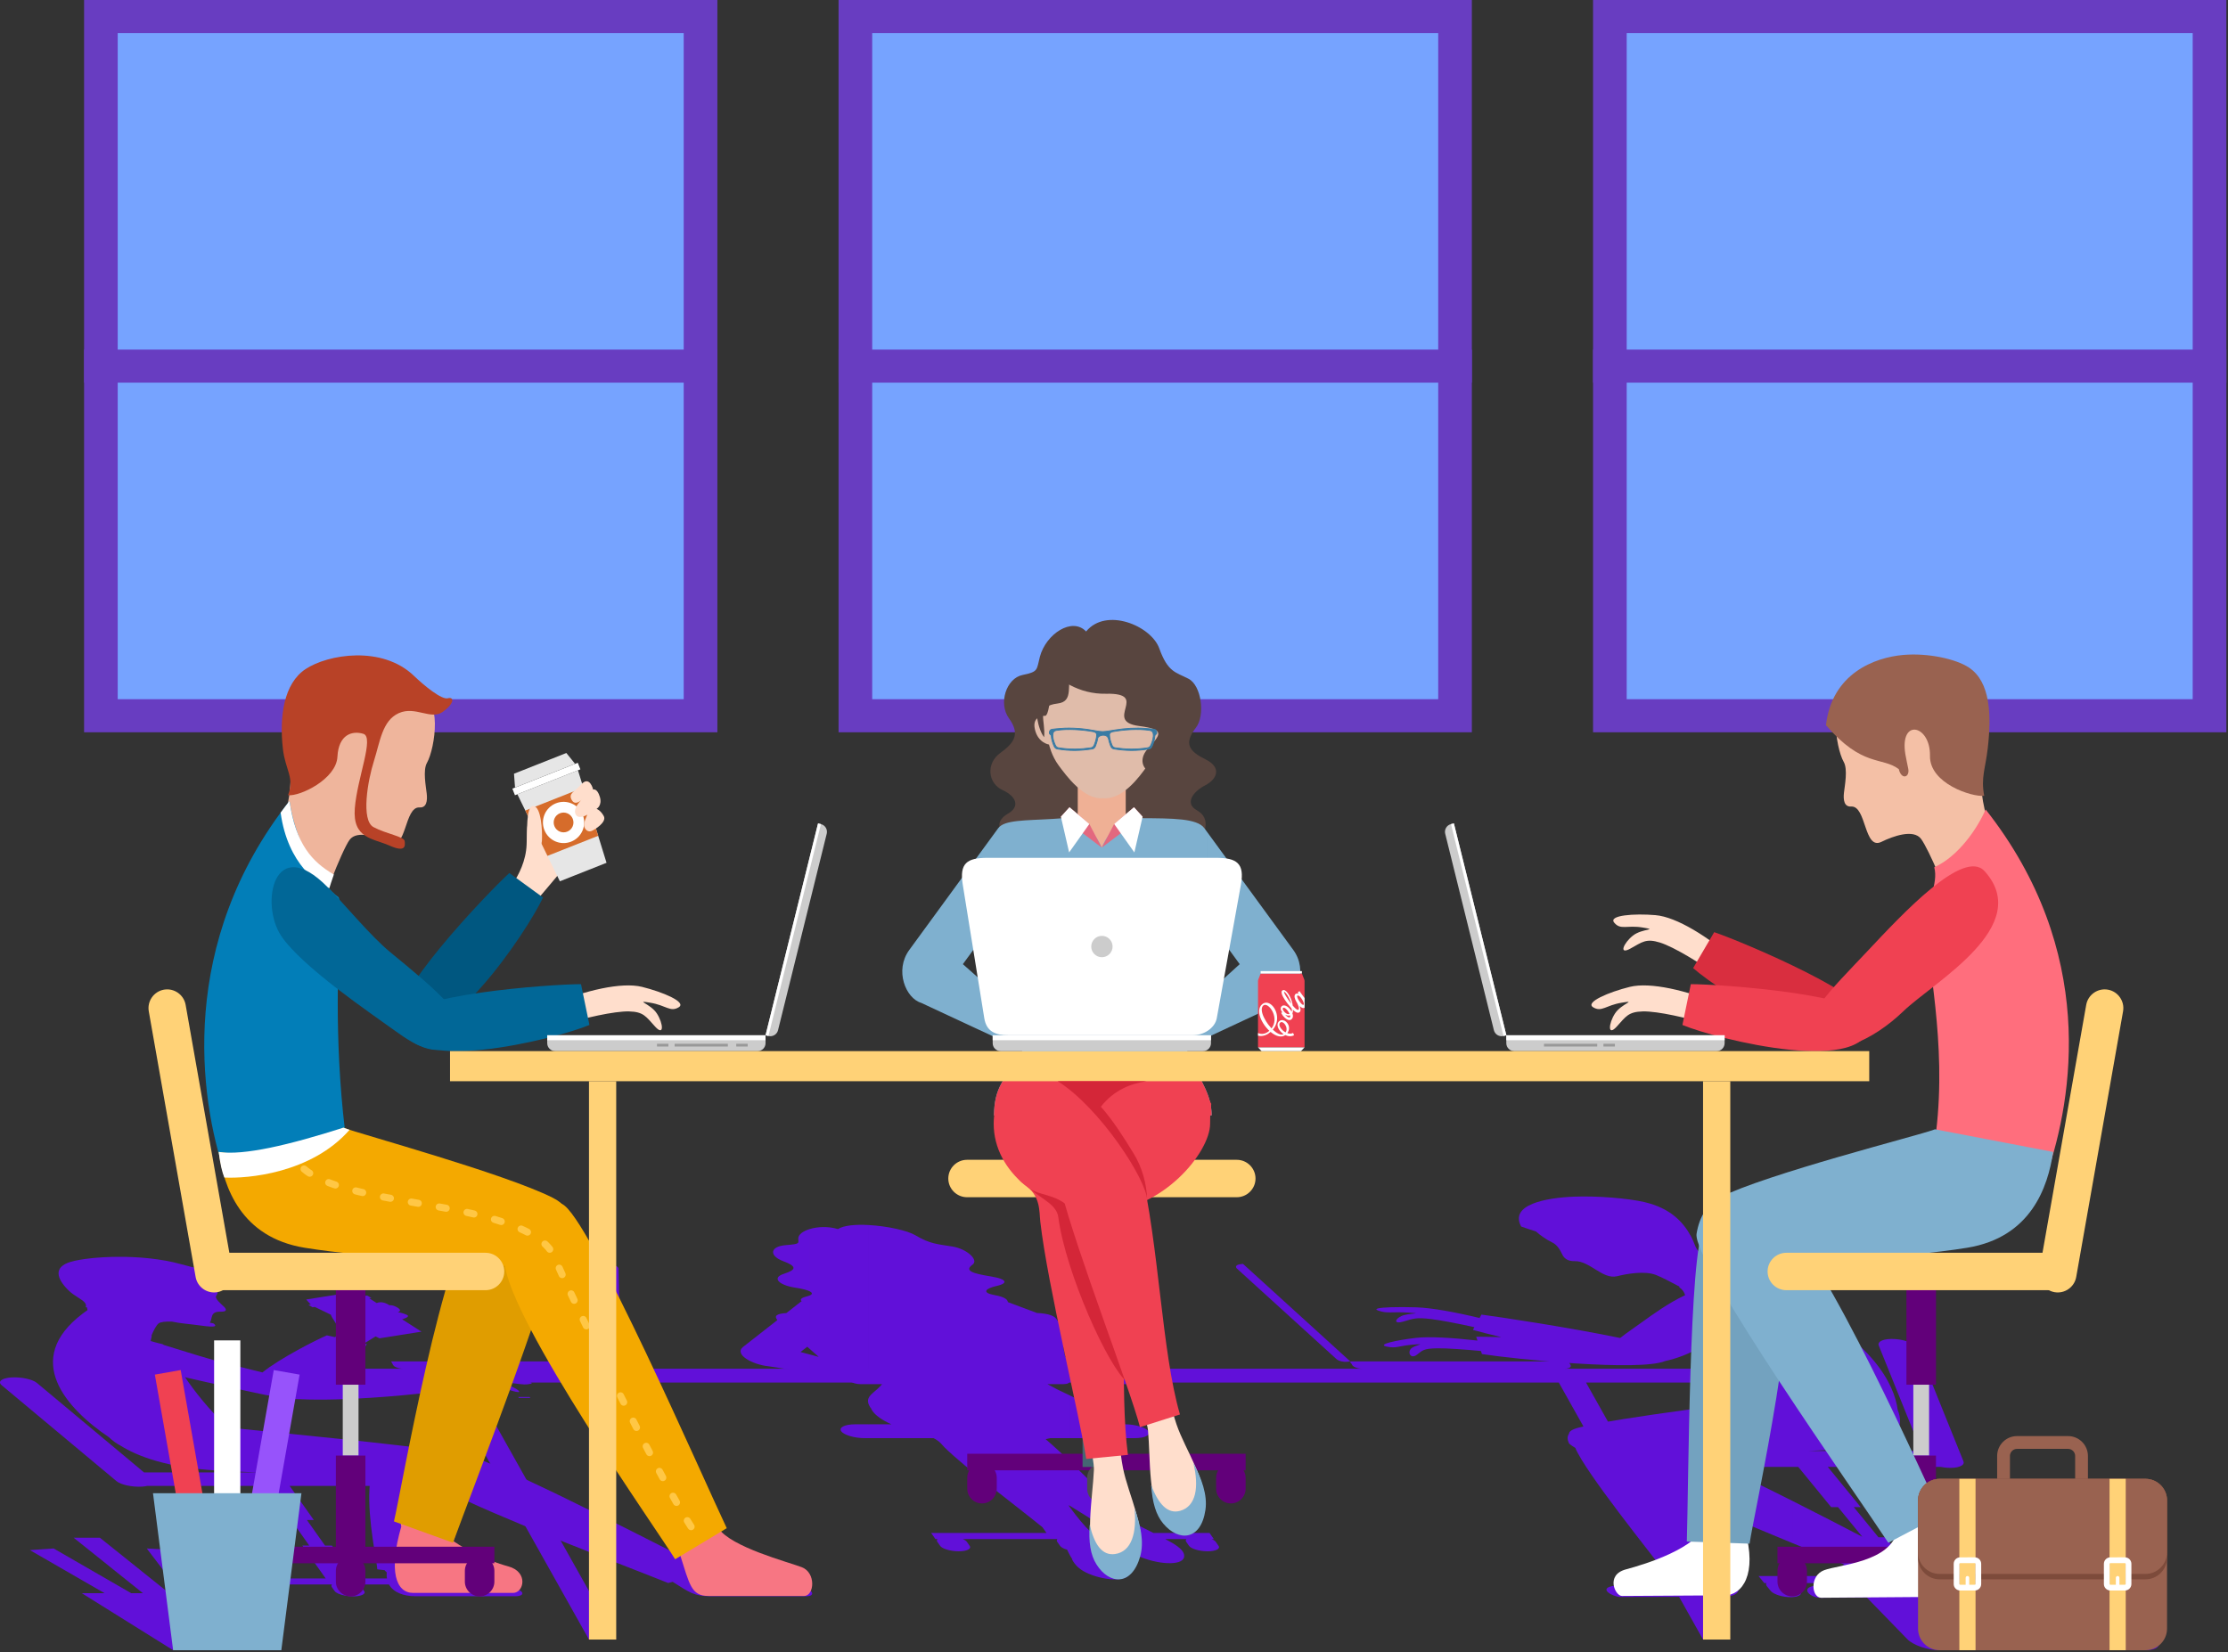 <?xml version="1.0" encoding="UTF-8" standalone="no"?><!DOCTYPE svg PUBLIC "-//W3C//DTD SVG 1.1//EN" "http://www.w3.org/Graphics/SVG/1.1/DTD/svg11.dtd"><svg width="100%" height="100%" viewBox="0 0 302 224" version="1.1" xmlns="http://www.w3.org/2000/svg" xmlns:xlink="http://www.w3.org/1999/xlink" xml:space="preserve" xmlns:serif="http://www.serif.com/" style="fill-rule:evenodd;clip-rule:evenodd;stroke-miterlimit:22.926;"><rect x="0" y="0" width="302" height="224" fill="#333333" stroke="none"/><g id="Objects"><rect x="11.397" y="0" width="85.84" height="99.276" style="fill:#683dc1;"/><rect x="15.956" y="4.483" width="76.72" height="90.309" style="fill:#76a3ff;"/><rect x="113.666" y="0" width="85.84" height="99.276" style="fill:#683dc1;"/><rect x="118.226" y="4.483" width="76.72" height="90.309" style="fill:#76a3ff;"/><rect x="215.935" y="0" width="85.84" height="99.276" style="fill:#683dc1;"/><rect x="220.495" y="4.483" width="76.72" height="90.309" style="fill:#76a3ff;"/><rect x="11.397" y="47.396" width="85.84" height="4.483" style="fill:#683dc1;"/><rect x="113.666" y="47.396" width="85.84" height="4.483" style="fill:#683dc1;"/><rect x="215.935" y="47.396" width="85.84" height="4.483" style="fill:#683dc1;"/><path d="M254.046,211.848l5.124,0l-1.543,-1.587c-0.368,-0.379 -0.4,-0.724 -0.154,-0.972c0.245,-0.25 0.768,-0.404 1.509,-0.404l5.514,0l0,0.886l-4.653,0c-0.263,0 -0.449,0.055 -0.536,0.144c-0.087,0.089 -0.077,0.211 0.053,0.346l1.543,1.587l3.593,0l0,11.872l-1.588,0c-1.607,0 -3.575,-0.672 -4.374,-1.494l-4.772,-4.91l-0.364,-0.374l-3.5,-3.601l-0.036,-0.038c-0.011,-0.013 -0.024,-0.026 -0.034,-0.038c-0.011,-0.013 -0.022,-0.026 -0.032,-0.038l-0.03,-0.038c-0.01,-0.012 -0.019,-0.025 -0.029,-0.037l-0.025,-0.038c-0.008,-0.012 -0.016,-0.024 -0.024,-0.036l-0.022,-0.037l-0.02,-0.036l-0.017,-0.036l0,0l-0.016,-0.036l-0.014,-0.034l-0.011,-0.035l-0.01,-0.035l-0.007,-0.034l0,0l-0.006,-0.034l-0.004,-0.033l-0.001,-0.033l0,-0.032l0.002,-0.032l-0.001,0c0.002,-0.011 0.003,-0.021 0.004,-0.032l0,0c0.002,-0.01 0.005,-0.02 0.007,-0.031l0.007,-0.03l0.01,-0.03l0.011,-0.03l0.014,-0.029l0.015,-0.028c0.005,-0.01 0.011,-0.019 0.017,-0.029l0.019,-0.027l0.02,-0.027c0.007,-0.008 0.014,-0.017 0.023,-0.026c0.007,-0.008 0.015,-0.017 0.024,-0.025l0.026,-0.026c0.008,-0.008 0.017,-0.016 0.027,-0.024l0.029,-0.024l0.032,-0.023l0.032,-0.023l0.035,-0.021l0.036,-0.021l0.038,-0.021l0.039,-0.02l0.042,-0.019l0.043,-0.019l0.044,-0.017l0.046,-0.017c0.031,-0.011 0.064,-0.021 0.097,-0.032l0.051,-0.015l0.052,-0.013l0.054,-0.013l0.056,-0.012l0.057,-0.012l0.059,-0.01l0.06,-0.01l0.061,-0.008l0.001,0c0.02,-0.003 0.041,-0.006 0.063,-0.009l0.064,-0.007l0.066,-0.006c0.022,-0.002 0.045,-0.004 0.067,-0.005c0.023,-0.002 0.047,-0.003 0.07,-0.004l0.07,-0.003l0.072,-0.003l0.074,-0.001l0.074,-0.001l2.677,0Zm10.45,-2.963l1.406,0c0.742,0 1.565,0.154 2.295,0.404c0.729,0.248 1.367,0.593 1.735,0.972l1.543,1.587l7.801,0l0.076,0.001c0.025,0 0.051,0 0.076,0.001c0.026,0.001 0.051,0.001 0.077,0.003l0.076,0.003c0.026,0.001 0.052,0.002 0.078,0.004l0.077,0.005c0.026,0.002 0.053,0.004 0.079,0.006l0.078,0.007l0.078,0.009l0.079,0.008c0.026,0.003 0.053,0.006 0.079,0.01l0.079,0.01l0.079,0.012l0.08,0.012l0.079,0.013l0.079,0.013l0,0l0.08,0.015c0.052,0.011 0.106,0.021 0.158,0.032l0.079,0.017c0.026,0.005 0.052,0.012 0.078,0.017l0.079,0.019l0.079,0.019l0.078,0.02l0.077,0.021l0.078,0.021l0.077,0.021l0.076,0.023l0.077,0.023l0.075,0.024c0.026,0.008 0.051,0.016 0.076,0.024l0.074,0.026l0.074,0.025c0.025,0.009 0.049,0.018 0.074,0.026l0.072,0.027l0.072,0.027l0.071,0.029l0.071,0.028l0.07,0.029l0.068,0.03l0.069,0.03l0.067,0.03l0.066,0.031l0,0l0.065,0.032l0,0l0.064,0.032l0.063,0.032l0.063,0.033l0.061,0.033l0.059,0.034l0,0l0.059,0.034l0.057,0.035l0.056,0.035l0.055,0.034l0.054,0.036l0,0c0.017,0.012 0.034,0.024 0.051,0.036l0.051,0.036l0.049,0.037c0.016,0.012 0.033,0.024 0.049,0.036c0.015,0.013 0.031,0.025 0.046,0.038c0.015,0.012 0.03,0.025 0.045,0.037l0.043,0.038l0.041,0.038l0.04,0.038l0.038,0.038l3.5,3.601l0.364,0.374l4.773,4.91c0.798,0.822 0.136,1.494 -1.47,1.494l-2.678,0l-2.194,0l-18.165,0l-2.193,0l-1.09,0l0,-11.872l5.246,0l-1.543,-1.587c-0.13,-0.135 -0.358,-0.257 -0.619,-0.346c-0.261,-0.089 -0.554,-0.144 -0.817,-0.144l-2.267,0l0,-0.886Z" style="fill:#6110d9;"/><path d="M83.21,171.493c-0.148,-0.048 -0.316,-0.084 -0.492,-0.103l-0.417,-0.045l0.303,13.222l0.418,0.045c0.064,0.007 0.128,0.011 0.188,0.012l0,-13.131Zm-42.818,14.062l14.249,0c-0.591,0 -1.199,-0.222 -1.351,-0.494l-0.105,-0.186l-0.173,-0.308l29.592,0l0.173,0.308l0.105,0.186c0.152,0.272 -0.206,0.494 -0.796,0.494l1.124,0l0,1.879l-19.238,0l19.238,34.278l0,0.563l-3.375,0l-19.554,-34.841l-18.835,0l-1.054,-1.879Zm42.818,-0.931c0.521,0.017 0.916,-0.137 0.91,-0.374l-0.281,-12.261c-0.004,-0.188 -0.261,-0.379 -0.629,-0.496l0,13.131Zm0,37.088l0,0.563l0.316,0l-0.316,-0.563Zm0,-36.157l101.431,0c-0.591,0 -1.198,-0.222 -1.351,-0.494l-0.105,-0.186l-0.172,-0.307l-0.357,0.044c-0.537,0.065 -1.213,-0.098 -1.504,-0.362l-13.481,-12.261c-0.291,-0.264 -0.089,-0.534 0.448,-0.599l0.367,-0.045l14.537,13.222l29.582,0l0.173,0.308l0.105,0.186c0.152,0.272 -0.206,0.494 -0.797,0.494l20.678,0l1.053,1.879l-18.835,0l19.555,34.841l-3.691,0l-19.554,-34.841l-128.082,0l0,-1.879Z" style="fill:#6110d9;"/><path d="M188.454,184.657l0,0.159l-5.328,0l-0.129,-0.159l5.457,0Zm0,-6.736c-0.58,0.006 -1.022,-0.025 -1.638,-0.245c-0.715,-0.255 0.184,-0.396 1.638,-0.449l0,0.694Zm0,4.717c-0.152,-0.017 -0.32,-0.044 -0.51,-0.084c-0.694,-0.147 -0.336,-0.367 0.51,-0.586l0,0.67Zm0,2.178l0,-0.159l1.76,0l0.13,0.159l-1.89,0Zm3.443,-0.159l0,0.159l-0.712,0l-0.13,-0.159l0.842,0Zm0,-5.913c-0.562,0.064 -0.98,0.222 -1.684,0.426c-1.31,0.38 -1.174,-0.327 -0.259,-0.752c0.915,-0.424 3.265,-0.311 0.948,-0.465c-1.156,-0.077 -1.87,-0.037 -2.448,-0.032l0,-0.694c1,-0.036 2.261,-0.031 3.443,0.007l0,1.51Zm0,3.523l0,-0.885c-1.263,0.147 -2.597,0.366 -3.443,0.586l0,0.67c0.972,0.106 1.352,-0.217 3.137,-0.349l0.306,-0.022Zm0,1.501c-0.685,0.384 -1.082,-0.32 -0.704,-0.857c0.129,-0.183 0.425,-0.328 0.704,-0.435l0,1.292Zm0,1.048l0.841,0l-0.13,-0.159l-0.711,0l0,0.159Zm48.232,4.609c-1.698,-3.006 -4.583,-5.784 -7.072,-8.044c-1.166,0.536 -2.246,1.01 -2.883,1.402c-1.207,0.744 -2.782,1.362 -4.449,1.733c-3.542,1.446 -20.403,-0.251 -24.849,-0.944l-0.139,-0.416c-2.278,-0.215 -4.618,-0.379 -5.874,-0.365c-1.963,0.023 -2.046,0.299 -2.818,0.88c-0.051,0.038 -0.1,0.07 -0.148,0.097l0,-1.292c0.546,-0.212 1.019,-0.281 0,-0.209l0,-0.885l0.049,-0.006c1.749,-0.201 4.838,-0.029 8.32,0.366l-0.174,-0.522c0.683,0 1.887,0.018 3.412,0.056c-1.663,-0.394 -3.016,-0.741 -3.858,-0.983l0.206,-0.367c-2.23,-0.49 -4.57,-0.946 -5.912,-1.106c-0.97,-0.116 -1.56,-0.131 -2.043,-0.076l0,-1.51l0.152,0.005c2.022,0.071 5.147,0.636 8.5,1.442l0.257,-0.46c2.598,0.334 12.092,1.781 18.803,3.172c0.81,-0.648 1.844,-1.344 2.843,-2.062c1.551,-1.117 3.702,-2.684 5.964,-3.744c-0.115,-0.384 -0.337,-0.762 -0.844,-1.109c0.043,-0.01 0.083,-0.02 0.125,-0.029c-1.309,-0.706 -2.61,-1.358 -3.242,-1.605c-1.508,-0.591 -3.979,-0.153 -5.241,0.169c-1.969,0.501 -3.727,-2.097 -5.774,-2.038c-0.917,0.026 -1.392,-0.377 -1.626,-0.804c-0.233,-0.427 -0.566,-1.343 -1.476,-1.767c-0.628,-0.293 -1.465,-0.851 -2.151,-1.46c-0.618,-0.191 -1.281,-0.41 -1.995,-0.661c-1.629,-2.988 3.402,-3.909 7.19,-4.052c3.189,-0.121 7.273,0.224 9.472,0.728c3.606,0.827 5.316,2.75 6.354,4.646c0.661,1.208 0.431,1.691 1.765,2.752c-0.08,0.004 -0.172,0.006 -0.274,0.006c0.343,0.296 0.714,0.591 1.092,0.869c0.007,-0.031 0.014,-0.06 0.019,-0.089c3.135,1.173 5.893,2.353 8.319,3.525l0,14.757Zm0,18.599l0,-5.956c-2.251,-1.113 -4.509,-2.203 -6.654,-3.198l6.654,0l0,-9.272l-0.099,-0.007l0.099,-0.019l0,-0.001l-0.254,0.047c-1.837,0.338 -20.534,2.535 -25.858,3.916c-0.929,0.241 -1.326,0.522 -1.334,0.822c-0.248,0.347 -0.252,0.779 -0.039,1.262c0.061,0.138 0.372,0.369 0.885,0.671c1.344,3.301 10.359,14.454 12.307,17.078l0.557,0.007c-1.953,0.831 -5.674,1.37 -7.509,1.6c-2.523,0.317 -0.189,1.534 0.726,1.532l13.915,-0.035c2.074,-0.006 3.204,-0.957 0.711,-2.984l0.21,0.003c-0.46,-0.943 -1.771,-5.212 -3.699,-9.392c3.143,1.33 6.369,2.676 9.382,3.926m0,7.772c-0.044,-0.038 -0.082,-0.077 -0.114,-0.116l-0.509,-0.623c-0.13,-0.159 -0.148,-0.308 -0.072,-0.436l-0.285,0l-0.781,-0.955l1.761,0l0,2.13Zm0,-26.225l0.074,-0.014l-0.074,-0.132l0,-14.757c0.996,0.482 1.936,0.962 2.823,1.44l0,22.762l-2.823,0l0,-9.272l0.101,0.008l-0.026,-0.048l-0.075,0.014l0,-0.001Zm2.823,19.623c-0.913,-0.378 -1.857,-0.769 -2.823,-1.17l0,-5.956c0.945,0.467 1.889,0.938 2.823,1.408l0,5.718Zm0,5.427l-0.086,0c0.03,0.013 0.058,0.027 0.086,0.041l0,1.862c-0.076,0.004 -0.157,0.006 -0.24,0.006l-0.001,0c-1.007,0 -2.109,-0.32 -2.582,-0.734l0,-2.13l2.823,0l0,0.955Zm0,0.041l0,1.862c0.943,-0.052 1.418,-0.412 1.064,-0.844l-0.509,-0.623c-0.117,-0.143 -0.31,-0.277 -0.555,-0.395m14.281,-23.499c0.827,2.008 0.556,4.684 -7.244,5.259c-1.452,0.107 -3.116,0.203 -4.887,0.29l15.326,0l-5.768,-14.3c-0.235,-0.584 0.765,-0.978 2.223,-0.875c1.458,0.103 2.843,0.666 3.079,1.25l6.179,15.323c0.236,0.584 -0.764,0.977 -2.222,0.875c-0.292,-0.022 -0.583,-0.061 -0.861,-0.115l-15.304,0l4.458,5.452l-0.934,0l3.343,4.088l0.935,0l2.239,2.738c0.586,0.305 1.037,0.536 1.322,0.675l-0.63,0.172l0.169,0.206c0.765,0.234 1.462,0.526 1.945,0.839c0.269,0.174 0.582,0.389 0.9,0.626l14.604,0l0.78,0.955l-0.284,0c0.285,0.128 0.51,0.277 0.641,0.436l0.509,0.623c0.383,0.468 -0.205,0.85 -1.304,0.85l-0.001,0c-1.1,0 -2.313,-0.382 -2.696,-0.85l-0.509,-0.623c-0.13,-0.159 -0.149,-0.308 -0.072,-0.436l-10.529,0c0.996,0.973 1.389,1.933 -0.817,1.94l-15.166,0.048c-1.324,-0.04 -2.576,-1.274 -0.853,-1.591c0.663,-0.122 2.115,-0.218 3.607,-0.397l-6.459,0l0,-0.955l10.421,0c0.188,-0.116 0.33,-0.245 0.414,-0.387l-0.582,0.159c-1.718,-0.728 -5.571,-2.308 -10.253,-4.244l0,-5.718c3.437,1.728 6.74,3.438 9.479,4.868l-3.289,-4.022l-0.934,0l-4.458,-5.452l-0.798,0l0,-22.762c10.922,5.886 13.803,11.455 14.281,15.055" style="fill:#6110d9;"/><path d="M109.743,175.061c-0.361,-0.178 -1.028,-0.351 -1.95,-0.491c-2.18,-0.33 -3.241,-1.321 -1.567,-1.868c1.674,-0.547 1.894,-0.986 -0.075,-1.729c-1.968,-0.743 -1.759,-2.001 0.34,-2.166c2.098,-0.165 1.697,-0.263 1.712,-0.917c0.013,-0.52 0.636,-0.985 1.54,-1.264l0,8.435Zm-1.081,1.352c-0.296,-0.258 0.016,-0.495 0.717,-0.666c0.145,-0.036 0.267,-0.074 0.364,-0.113l0,7.229l-0.321,-0.283l-0.912,0.714l1.233,0.328l0,2.461l-5.534,-0.851l-0.001,0c-2.251,-0.228 -4.77,-1.625 -3.463,-2.648l4.626,-3.619c-0.491,-0.594 -0.069,-0.861 1.222,-0.955l1.956,-1.53c0.03,-0.023 0.068,-0.046 0.113,-0.067m9.111,14.024l-0.016,-0.038l-0.008,-0.02l-0.014,-0.039l-0.007,-0.02c-0.007,-0.017 -0.012,-0.035 -0.018,-0.053l-0.005,-0.017l-0.011,-0.037l-0.004,-0.019l-0.009,-0.037l-0.004,-0.02l-0.005,-0.029l-0.004,-0.023l0,-0.001l-0.007,-0.045l0,-0.005l-0.001,-0.011l-0.003,-0.034l-0.001,-0.02l0,-0.033l0,-0.014l0,-0.037l0,-0.013c0.001,-0.014 0.003,-0.029 0.004,-0.044l0.001,-0.003l0,-0.003l0.005,-0.04l0.004,-0.019l0.005,-0.028l0.004,-0.016l0.007,-0.028l0.004,-0.017l0.011,-0.035l0.002,-0.006l0.001,-0.002l0.003,-0.01l0.011,-0.032l0.006,-0.014l0.012,-0.028l0.006,-0.014l0.016,-0.033l0.004,-0.008l0.011,-0.023l-0.011,0.023l0.011,-0.021l0,0.966Zm0,4.534l-0.557,0c-1.394,0 -2.83,-0.422 -3.19,-0.938c-0.359,-0.516 0.488,-0.937 1.882,-0.937l1.865,0l0,1.875Zm-8.03,-19.337c0.424,-0.172 0.401,-0.376 0,-0.573l0,-8.435c1.069,-0.33 2.531,-0.401 3.841,0.002c0.777,-0.513 2.412,-0.648 4.189,-0.547l0,21.57l-1.109,0c-0.591,0 -1.199,-0.179 -1.351,-0.397l-0.104,-0.15l-0.142,-0.203l-5.324,-0.818l0,-2.461l1.233,0.328l-1.233,-1.087l0,-7.229Zm8.03,-9.553c2.469,0.139 5.213,0.732 6.316,1.392c2.009,1.203 3.06,1.191 5.031,1.523c1.971,0.332 3.586,1.832 2.703,2.457c-1.168,0.827 0.05,1.196 2.457,1.588c2.408,0.392 2.289,0.97 0.817,1.296c-1.473,0.324 -2.123,0.904 -0.311,1.234c1.192,0.218 1.783,0.518 1.833,0.96l3.927,1.468c1.611,0.088 2.487,0.37 2.786,1.042l1.734,0.648l0,3.243l-0.967,-0.361l0.301,1.441l0.666,-0.293l0,3.073l-0.425,0.083l0.16,0.229l0.104,0.15c0.153,0.218 -0.206,0.397 -0.797,0.397l-2.134,0c0.397,0.224 0.781,0.427 1.151,0.615l0.039,0.019l0.057,0.029l0.035,0.017l0.059,0.031l0.032,0.015l0.063,0.031l0.028,0.014l0.065,0.032l0.025,0.012l0.068,0.034l0.021,0.01l0.071,0.035l0.018,0.008l0.073,0.036l0.015,0.007l0.076,0.037l0.011,0.005l0.079,0.038l0.007,0.004l0.082,0.039l0.004,0.002l0.085,0.04l0.001,0.001l0.084,0.04l0.002,0.001l0.082,0.04l0.005,0.002l0.078,0.037l0.008,0.004l0.074,0.035l0.012,0.005l0.07,0.034l0.014,0.006l0.084,0.04l0.063,0.03l0.02,0.009l0.059,0.029l0.023,0.011l0.057,0.027l0.024,0.011l0.053,0.026l0.028,0.013l0.05,0.024l0.029,0.014l0.008,0.004l0,5.767l-2.712,0c-0.201,0.048 -0.407,0.094 -0.619,0.139l0,0.001l0,-0.001l0,0c1.167,0.995 2.267,2.024 3.331,3.05l0,6.012l-0.074,-0.044c-0.051,-0.016 -0.104,-0.032 -0.157,-0.049c0.076,0.106 0.153,0.212 0.231,0.317l0,6.527c-0.155,-0.276 -0.289,-0.553 -0.414,-0.826c-0.461,-0.134 -0.819,-0.32 -0.962,-0.525l-0.378,-0.541c-0.096,-0.138 -0.083,-0.267 0.02,-0.379l-12.819,0c0.257,0.112 0.452,0.241 0.548,0.379l0.377,0.541c0.284,0.406 -0.384,0.739 -1.484,0.739l-0.001,0c-1.1,0 -2.232,-0.333 -2.516,-0.739l-0.377,-0.541c-0.097,-0.138 -0.083,-0.267 0.02,-0.379l-0.284,0l-0.579,-0.829l15.631,0l-0.536,-0.769c-3.392,-2.771 -10.497,-8.067 -13.31,-10.861c-0.343,-0.341 -0.589,-0.791 -1.466,-1.222l-8.763,0l0,-1.875l3.059,0c-1.222,-0.551 -2.116,-1.163 -2.566,-1.807c-0.098,-0.142 -0.174,-0.282 -0.226,-0.42l-0.026,0c-0.015,-0.022 -0.03,-0.044 -0.044,-0.066l-0.016,-0.027l-0.026,-0.041l-0.015,-0.027l-0.025,-0.042l-0.012,-0.021l-0.026,-0.048l-0.008,-0.014l-0.001,-0.003l-0.003,-0.005l-0.027,-0.054l-0.01,-0.022l-0.018,-0.038l-0.009,-0.023l-0.001,-0.001l0,-0.966l0.011,-0.022l-0.011,0.02l0.011,-0.02l0.001,0l0.024,-0.042l0.004,-0.007l0.021,-0.033l0.008,-0.012l0.021,-0.03l0.007,-0.01l0.029,-0.039l0,0l0.001,-0.002c0.021,-0.027 0.042,-0.053 0.065,-0.079l0.008,-0.009l0.029,-0.034l0.004,-0.005c0.036,-0.04 0.074,-0.08 0.115,-0.12l0.012,-0.013l0.032,-0.031l0.005,-0.004c0.027,-0.027 0.056,-0.053 0.085,-0.08l0.003,-0.004l0.047,-0.043l0.026,-0.023l0.022,-0.02l0.049,-0.043l0.008,-0.007l0.04,-0.035l0.002,-0.002l0.039,-0.034l0.012,-0.01l0.03,-0.026l0.022,-0.019l0.02,-0.017l0.033,-0.029l0.01,-0.008l0.087,-0.075l0.01,-0.009l0.033,-0.029l0.022,-0.019l0.022,-0.02l0.033,-0.029l0.012,-0.01l0.043,-0.04l0.002,-0.001l0.045,-0.04l0.009,-0.009l0.036,-0.032c0.198,-0.182 0.4,-0.383 0.594,-0.615l-1.793,0l0,-21.57Zm27.293,32.079c2.947,2.845 5.606,5.669 8.61,7.694l-0.742,0.095c0.206,0.139 0.416,0.274 0.629,0.406c0.751,0.463 1.762,0.959 2.775,1.468l7.615,0l0.579,0.829l-0.285,0c0.258,0.112 0.452,0.241 0.549,0.379l0.377,0.541c0.284,0.406 -0.384,0.739 -1.484,0.739l-0.001,0c-1.099,0 -2.232,-0.333 -2.516,-0.739l-0.377,-0.541c-0.097,-0.138 -0.083,-0.267 0.02,-0.379l-2.871,0c1.313,0.669 2.33,1.348 2.523,1.985c0.469,1.54 -2.517,1.605 -5.244,0.683c-1.296,-0.437 -2.197,-1.043 -2.989,-1.932c0.041,0.024 0.083,0.048 0.125,0.072c-0.276,-0.263 -0.53,-0.536 -0.769,-0.808l-3.618,0c0.894,0.692 2.258,1.467 3.358,2.235c1.137,0.726 1.966,1.448 1.917,2.086c-0.116,1.496 -3.203,1.41 -5.643,0.394c-1.159,-0.483 -1.849,-1.107 -2.317,-1.997c0.033,0.025 0.067,0.05 0.1,0.075c-0.117,-0.172 -0.224,-0.346 -0.321,-0.522l0,-6.527c0.908,1.243 1.847,2.406 2.911,3.427l2.919,0c-0.341,-0.42 -0.662,-0.82 -0.99,-1.168c-0.067,-0.071 -0.18,-0.163 -0.332,-0.276l-0.874,0.112c-0.662,-0.481 -1.975,-1.306 -3.634,-2.319l0,-6.012Zm0,-8.956l0.038,0.019l0.033,0.015l0.043,0.021l0.035,0.017l0.04,0.02l0.037,0.018l0.036,0.018l0.04,0.019l0.006,0.003c0.097,0.049 0.193,0.096 0.286,0.144l0.004,0.002l0.021,0.012l0.05,0.025l0.004,0.002l0.047,0.025l0.02,0.01l0.016,0.009l0.054,0.028l0.013,0.008l0.056,0.029l0.01,0.006l0.057,0.031c0.045,0.025 0.09,0.05 0.133,0.074l0.003,0.002l0.061,0.035l0.064,0.037l0.001,0.001l0.059,0.035l0.003,0.003l0.006,0.003c0.059,0.036 0.118,0.072 0.174,0.108l0.015,0.01l0.044,0.029l0.057,0.038l0.018,0.011l0.034,0.024l0.023,0.017l0.023,0.015c0.482,0.27 0.3,0.086 0.355,0.279l0.038,0.033l0.001,0.001l0.007,0.006l0.03,0.029l0.008,0.006l0.007,0.007l0.008,0.007l0.007,0.007l0.007,0.007l0.007,0.007l0.008,0.007l0.007,0.007l0.007,0.007l0.029,0.028l0.006,0.008l0.008,0.007l0.007,0.007l0.013,0.013l0.001,0.001l0.006,0.007l0.014,0.015l0.014,0.014l0.006,0.007l0.007,0.007l0.02,0.022l0.009,0.011l0.004,0.004l0.025,0.03l0.007,0.007l0.001,0l0.011,0.014l0.019,0.023l0.007,0.008l0.004,0.005l0.002,0.002l0.006,0.008l0.018,0.023l0.006,0.007l0.005,0.007l0.001,0.001l0.006,0.007l0.029,0.039l-0.196,0c0.072,0.115 0.162,0.253 0.279,0.42c0.342,0.489 0.049,1.149 -0.802,1.807l5.681,0c1.395,0 2.831,0.421 3.191,0.937c0.359,0.516 -0.488,0.938 -1.883,0.938l-8.722,0l0,-5.767Zm0,-9.515l7.741,2.895c0.885,0.331 1.423,0.701 1.682,1.059l0.22,0l0.083,0.119l0.596,0.341l0.619,0.888l0.339,0.485l1.386,1.987l-0.355,0.188l-5.338,0l-0.616,-0.188l-0.409,-0.587l-0.094,-0.134l-0.672,-0.964l-5.182,1.014l0,-3.073l0.966,-0.425l-0.966,-0.362l0,-3.243Z" style="fill:#6110d9;"/><path d="M45.854,175.483l-4.353,0.692l0.62,0.678l3.733,-0.593l0,-0.777Zm0,1.192l0,-0.415l-4.06,0.645l0.582,0.323l3.478,-0.553Zm0,3.504l0,-3.504l-3.183,0.506l1.641,0.796l0.532,0.258c0.073,0.231 0.252,0.514 0.432,0.78c0.095,0.162 0.233,0.369 0.388,0.627c0.112,0.184 0.172,0.364 0.19,0.537m0,35.87c-0.231,-0.103 -0.405,-0.221 -0.493,-0.347l-0.375,-0.528c-0.095,-0.135 -0.081,-0.261 0.023,-0.37l-16.537,0l-0.574,-0.809l16.251,0l-3.16,-4.46l0.935,0l-2.457,-3.467l-0.934,0l-3.276,-4.625l-15.304,0c-0.201,0.047 -0.436,0.08 -0.699,0.098c-1.312,0.087 -2.87,-0.247 -3.463,-0.743l-15.56,-12.998c-0.593,-0.495 -0.005,-0.972 1.307,-1.06c1.311,-0.087 2.87,0.247 3.463,0.742l14.521,12.131l15.326,0c-1.895,-0.074 -3.695,-0.155 -5.298,-0.246c-6.964,-0.395 -10.956,-1.953 -13.299,-3.435l-0.02,-0.001c-0.489,-0.275 -0.904,-0.564 -1.484,-1.099c-5.7,-3.85 -11.799,-10.51 -3.53,-16.752l-0.002,-0.002c0.208,-0.156 0.423,-0.313 0.649,-0.468c-0.016,-0.125 -0.044,-0.253 -0.082,-0.379c-0.059,-0.001 -0.115,-0.002 -0.168,-0.004c0.052,-0.132 0.057,-0.253 0.026,-0.367c-0.037,-0.077 -0.076,-0.155 -0.119,-0.231c-0.374,-0.5 -1.428,-0.911 -2.201,-1.663c-1.651,-1.607 -2.136,-3.208 0.297,-3.91c2.514,-0.724 9.539,-1.17 14.929,0.331c1.744,0.485 4.579,1.177 5.372,1.097c0.793,-0.081 1.114,0.231 -0.198,0.659c-0.301,0.098 -0.671,0.136 -1.087,0.14c0.151,0.135 0.283,0.276 0.393,0.422c0.563,0.751 0.606,1.58 0.298,1.939c-0.309,0.36 0.659,1.137 1.03,1.499c0.372,0.362 0.47,0.704 -0.485,0.682c-1.447,-0.034 -1.022,0.972 -1.44,1.488c0.316,0.05 0.527,0.101 0.586,0.158c0.229,0.223 0.595,0.579 -1.9,0.221c-1.311,-0.188 -2.696,-0.272 -3.823,-0.525c-0.828,-0.021 -1.511,0.038 -1.787,0.243c-0.298,0.223 -0.686,0.933 -0.985,1.687l0.053,0.01c-0.092,0.389 -0.108,0.476 -0.136,0.67c-0.043,-0.005 -0.09,-0.01 -0.14,-0.016l0.12,0.037c0.156,0.046 0.313,0.092 0.473,0.14c0.401,0.114 0.779,0.209 1.125,0.283c0.067,0.039 0.132,0.078 0.193,0.117c2.84,0.874 6.101,1.931 8.765,2.584c1.608,0.393 3.163,0.775 4.599,1.14c2.373,-1.922 7.29,-4.409 8.737,-5.028l1.122,0.248c0.222,-0.252 0.39,-0.546 0.423,-0.867l0,5.334c-0.605,0.408 -1.262,0.808 -1.957,1.174c0.643,-0.036 1.298,-0.071 1.957,-0.102l0,2.888c-1.834,0.053 -3.615,0.055 -5.194,-0.02c-1.768,0.008 -4.014,-0.411 -6.54,-0.972c-1.666,-0.37 -5.311,-1.136 -9.032,-2.001c1.318,1.953 3.218,4.353 5.749,6.799l0.711,0.081c2.217,0.235 8.131,0.806 14.306,1.454l0,6.393l-6.593,0l3.276,4.625l-0.934,0l2.457,3.467l0.934,0l0.86,1.215l0,5.299Zm0,-39.789l3.584,-0.569l-1.561,-0.529l-2.023,0.321l0,0.777Zm25.208,13.127l-0.824,0l0.095,0.135l0.729,0l0,-0.135Zm-25.208,-2.566c5.016,-0.243 10.227,-0.35 12.024,-0.35l0.567,0.443c2.922,-0.335 5.767,-0.481 7.801,-0.31c1.705,0.143 3.658,0.37 4.816,0.585l0,0.501c-0.705,-0.022 -1.559,-0.221 -3.167,-0.312c-2.283,-0.13 0.062,0.041 1.282,0.528c1.219,0.487 1.823,1.138 0.226,0.644c-1.598,-0.492 -2.071,-0.727 -4.066,-0.746c-1.276,-0.012 -3.385,0.127 -5.357,0.309l0.452,0.354c-2.171,0.368 -8.66,1.071 -14.578,1.242l0,-2.888Zm0,-6.406c0.008,-0.077 0.009,-0.156 0,-0.236l0,-3.504l0.508,-0.08l-0.508,0.08l0,-0.415l3.91,-0.621l0.582,0.322l-0.294,0.047l1.013,0.648c0.812,-0.37 1.715,0.296 1.715,0.296c0,0 0.47,-0.086 1.148,0.349c0.678,0.436 -0.02,0.594 -0.02,0.594c0,0 0.588,0.062 1.231,0.354c0.461,0.209 -0.123,0.459 -0.632,0.607l2.624,1.678l-5.687,0.903l-0.534,-0.259c-0.515,0.332 -1.108,0.667 -1.573,0.968l0.388,0.086c-0.386,0.667 -1.838,2.144 -3.871,3.517l0,-5.334Zm25.208,26.435c-2.882,-1.195 -5.651,-2.385 -7.962,-3.452c-0.146,0.601 -0.313,1.229 -0.493,1.866c-0.99,3.51 -2.351,7.303 -2.719,8.535l-0.444,-0.053c0.37,0.085 0.76,0.168 1.161,0.249l5.029,0l0.574,0.809l-0.284,0c0.04,0.018 0.079,0.035 0.117,0.053c0.84,0.105 1.611,0.189 2.252,0.247c2.973,0.268 3.052,1.3 1.578,1.3l-4.053,0c-0.144,0.013 -0.298,0.02 -0.462,0.02l-0.002,0c-0.164,0 -0.329,-0.007 -0.491,-0.02l-8.528,0c-1.646,0 -3.014,-0.525 -3.609,-1.6l-4.285,0c0.257,0.109 0.451,0.235 0.546,0.37l0.375,0.528c0.281,0.397 -0.389,0.722 -1.489,0.722l-0.001,0c-0.752,0 -1.518,-0.151 -2.018,-0.375l0,-5.299l2.299,3.245l4.294,0c-0.043,-0.258 -0.053,-0.534 -0.026,-0.834c-0.129,-0.106 -0.224,-0.201 -0.291,-0.287l-0.988,-0.118c-0.027,-0.964 -1.313,-6.646 -1.058,-10.908c0.008,-0.137 0.017,-0.271 0.029,-0.405l-1.511,0l-2.748,0l0,-6.393c5.989,0.628 12.224,1.329 15.569,1.866c0.599,0.097 1.091,0.201 1.491,0.311l0.005,0.001c1.188,0.158 4.277,1.449 8.143,3.239l0,6.383Zm0,-17.328l0,-0.135l0.73,0l0.095,0.135l-0.825,0Zm10.745,-0.135l0,0.135l-0.729,0l-0.095,-0.135l0.824,0Zm-10.745,-2.198c0.847,0.157 1.268,0.307 0.856,0.414c-0.289,0.074 -0.558,0.096 -0.856,0.087l0,-0.501Zm10.745,23.982c-1.697,-0.667 -3.53,-1.392 -5.405,-2.144c-1.769,-0.711 -3.575,-1.444 -5.34,-2.177l0,-6.383c3.254,1.507 7.058,3.366 10.745,5.205l0,5.499Zm0,-21.649l0,-0.135l0.729,0l0.095,0.135l-0.824,0Zm8.762,25.086c-0.996,-0.418 -4.438,-1.737 -8.762,-3.437l0,-5.499c6.442,3.211 12.525,6.353 14.681,7.415l-0.644,0.166c2.857,0.844 10.112,1.488 12.153,1.741c2.172,0.269 2.714,1.41 1.328,1.41l-12.984,0c-2.295,0 -2.929,-0.554 -5.16,-1.953l-0.612,0.157Z" style="fill:#6110d9;"/><path d="M23.467,223.72l14.665,0l-6.921,-7.729l-3.085,0l-4.455,-5.841l-3.781,-0.224l4.626,6.065l-1.588,0l-9.394,-7.526l-3.555,0l9.395,7.526l-1.589,0l-10.514,-6.065l-3.221,0.224l10.126,5.841l-3.086,0l12.377,7.729Z" style="fill:#6110d9;"/><path d="M135.797,112.819c-0.727,-0.974 -0.243,-1.91 0.853,-2.53c1.581,-0.893 1.185,-2.291 -0.764,-3.184c-1.95,-0.893 -2.319,-3.576 -0.264,-5.056c2.055,-1.479 2.581,-2.667 1.131,-4.677c-1.449,-2.012 -0.362,-5.417 1.852,-5.863c2.213,-0.447 1.879,-0.709 2.351,-2.479c0.822,-3.079 4.365,-5.428 6.262,-3.417c2.713,-3.32 8.812,-0.785 9.916,2.286c1.169,3.255 2.228,3.222 3.968,4.122c1.739,0.899 2.307,4.957 0.988,6.649c-1.745,2.238 -0.784,3.236 1.35,4.297c2.134,1.061 1.611,2.627 -0.088,3.506c-1.699,0.879 -2.753,2.447 -1.173,3.341c1.158,0.655 1.499,1.588 1.054,3.013c-2.115,6.752 -21.567,7.866 -27.436,-0.008" style="fill:#58453f;"/><path d="M58.947,98.05c0.031,2.08 -0.513,4.377 -1.076,5.373c-0.563,0.996 -0.146,3.15 -0.031,4.153c0.115,1.003 -0.029,1.951 -0.968,1.889c-2.095,-0.137 -1.728,5.969 -4.107,4.791c-1.526,-0.756 -4.354,-1.785 -5.38,-0.398c-1.026,1.388 -4.272,9.654 -4.065,10.686c0,0 -6.725,-10.261 -5.387,-12.574c1.37,-2.369 1.819,-7.057 1.161,-9.098c-0.658,-2.041 -1.318,-10.386 3.799,-12.63c5.068,-2.223 15.928,-0.562 16.054,7.808" style="fill:#efb59c;"/><path d="M39.242,108.584c-15.148,19.22 -12.269,40.234 -8.75,50.581c3.519,10.347 17.736,6.318 16.262,-5.972c-1.475,-12.29 -0.965,-24.215 -0.473,-29.131c0.074,-0.747 -0.071,-1.561 -0.377,-2.416c-2.364,-1.639 -5.811,-7.127 -6.662,-13.062" style="fill:#027eb8;"/><path d="M39.242,108.584c-0.416,0.527 -0.815,1.055 -1.204,1.583c0.966,7.098 5.248,9.803 6.602,10.25c0.166,-0.539 0.242,-0.778 0.611,-1.857c-2.882,-1.685 -5.158,-4.041 -6.009,-9.976" style="fill:#fff;"/><path d="M54.389,206.969c-1.747,6.063 -0.717,8.984 1.618,8.984l13.536,0c1.473,0 2.125,-2.856 -0.658,-3.601c-2.782,-0.744 -7.977,-3.024 -9.718,-5.589c-1.741,-2.565 -5.487,-3.702 -4.778,0.206" style="fill:#f77683;"/><path d="M53.398,206.259c0.981,-4.004 6.649,-37.392 11.779,-42.855c5.13,-5.463 8.787,-1.255 10.494,3.314c0.982,2.823 -11.871,35.84 -14.267,42.432l-8.006,-2.891Z" style="fill:#e09d00;"/><path d="M29.644,156.168c0.706,4.771 3.004,11.577 11.647,12.99c8.643,1.413 23.713,2.038 26.937,2.439c3.223,0.4 13.126,-5.982 6.672,-9.228c-6.453,-3.247 -26.066,-8.629 -28.18,-9.424c-2.113,-0.794 -0.116,-0.042 -0.176,-0.064c-5.171,2.715 -10.654,4.337 -16.9,3.287" style="fill:#f4a900;"/><path d="M92.169,210.748c1.299,4.031 1.508,5.618 3.843,5.618l12.985,0c1.385,0 1.652,-3.159 -0.33,-3.904c-1.982,-0.745 -9.557,-2.721 -11.298,-5.286c-1.741,-2.565 -5.909,-0.336 -5.2,3.572" style="fill:#f77683;"/><path d="M69.444,119.904c0.887,-1.291 1.856,-3.228 1.937,-5.405c0.08,-2.179 0,-3.066 0.564,-3.066c0.565,0 0.726,0.564 0.969,1.775c0.241,1.21 4.921,2.339 3.711,4.114c-1.211,1.775 -3.228,3.792 -4.196,5.244c-0.968,1.453 -4.276,0 -2.985,-2.662" style="fill:#ffdecc;"/><path d="M54.44,138.437c-2.412,-2.694 11.712,-17.452 14.598,-20.081l4.568,3.321c-2.104,4.526 -14.027,22.501 -19.166,16.76" style="fill:#005780;"/><path d="M44.386,120.25c2.551,2.583 5.801,6.612 8.562,8.88c6.247,5.133 11.549,9.5 9.099,11.949c-2.449,2.45 -5.329,0.987 -8.641,-1.431c-2.818,-2.058 -12.478,-8.541 -15.297,-12.777c-2.902,-4.36 -0.98,-13.971 6.277,-6.621" style="fill:#016797;"/><path d="M74.684,136.192c4.615,-1.925 9.57,-3.087 12.345,-2.401c2.776,0.687 6.119,2.072 4.965,2.769c-1.154,0.696 -1.672,-0.263 -3.864,-0.623c-2.192,-0.361 0.032,0.113 0.907,1.463c0.875,1.349 1.018,3.151 -0.23,1.785c-1.248,-1.365 -1.556,-2.016 -3.537,-2.067c-1.981,-0.052 -6.253,0.916 -8.837,1.772c-2.583,0.857 -3.683,-2.149 -1.749,-2.698" style="fill:#ffdecc;"/><rect x="45.527" y="173.578" width="4.004" height="14.148" style="fill:#62007a;"/><path d="M29.243,169.84l36.572,0c1.395,0 2.536,1.142 2.536,2.536c0,1.395 -1.141,2.536 -2.536,2.536l-36.572,0c-1.395,0 -2.536,-1.141 -2.536,-2.536c0,-1.394 1.141,-2.536 2.536,-2.536" style="fill:#ffd277;"/><path d="M25.162,136.226l6.35,36.017c0.243,1.374 -0.683,2.695 -2.056,2.938c-1.374,0.242 -2.696,-0.684 -2.939,-2.057l-6.35,-36.017c-0.242,-1.373 0.683,-2.695 2.057,-2.938c1.374,-0.242 2.696,0.684 2.938,2.057" style="fill:#ffd277;"/><rect x="46.461" y="187.726" width="2.136" height="9.61" style="fill:#ccc;"/><rect x="45.527" y="197.336" width="4.004" height="14.148" style="fill:#62007a;"/><rect x="29.276" y="209.691" width="37.736" height="2.244" style="fill:#62007a;"/><path d="M65.011,210.96l0.001,0c1.1,0 2,0.9 2,2l0,1.464c0,1.1 -0.9,2.001 -2,2.001l-0.001,0c-1.1,0 -2,-0.901 -2,-2.001l0,-1.464c0,-1.1 0.9,-2 2,-2" style="fill:#62007a;"/><path d="M47.529,210.96l0.001,0c1.099,0 2,0.9 2,2l0,1.464c0,1.1 -0.901,2.001 -2,2.001l-0.001,0c-1.1,0 -2.001,-0.901 -2.001,-2.001l0,-1.464c0,-1.1 0.901,-2 2.001,-2" style="fill:#62007a;"/><path d="M31.276,210.96l0.001,0c1.1,0 2,0.9 2,2l0,1.464c0,1.1 -0.9,2.001 -2,2.001l-0.001,0c-1.1,0 -2,-0.901 -2,-2.001l0,-1.464c0,-1.1 0.9,-2 2,-2" style="fill:#4d4d4d;"/><path d="M56.11,91.625c1.4,1.345 3.745,3.263 4.595,3.039c0.85,-0.222 0.949,0.642 -0.665,1.828c-1.615,1.187 -3.723,-0.822 -5.984,0.188c-2.26,1.01 -2.551,3.921 -3.378,6.518c-0.827,2.596 -1.779,8.01 -0.047,8.937c1.733,0.927 4.15,1.274 4.221,1.892c0.071,0.617 0.184,1.604 -2.056,0.611c-2.241,-0.994 -5.023,-0.932 -4.702,-5.057c0.32,-4.125 2.673,-9.638 1.156,-10.097c-1.517,-0.459 -3.359,0.091 -3.512,3.111c-0.154,3.02 -5.05,5.398 -6.698,5.212c0.931,-2.339 -0.365,-3.424 -0.692,-6.263c-0.512,-4.454 0.137,-8.891 3.067,-10.834c3.027,-2.008 10.368,-3.244 14.695,0.915" style="fill:#b84227;"/><path d="M91.513,211.391c-2.214,-3.654 -22.446,-32.24 -23.119,-40.206c-0.673,-7.966 3.447,-9.717 7.782,-7.955c3.564,1.449 19.171,37.318 22.333,43.947l-6.996,4.214Z" style="fill:#f4a900;"/><path d="M54.44,138.437c0.031,-3.615 20.412,-5.015 24.315,-5.013l1.141,5.53c-4.604,1.93 -25.523,7.187 -25.456,-0.517" style="fill:#016797;"/><path d="M70.129,107.681l8.213,-3.249l3.872,12.539l-6.326,2.505l-5.759,-11.795Z" style="fill:#e6e6e6;"/><path d="M78.669,104.301l-8.867,3.51l-0.353,-0.893l8.867,-3.51l0.353,0.893Z" style="fill:#fff;"/><path d="M69.811,106.774l8.141,-3.222l-1.185,-1.467l-7.095,2.808l0.139,1.881Z" style="fill:#e6e6e6;"/><path d="M79.066,106.777l2.018,6.534l-6.878,2.721l-3,-6.145l7.86,-3.11Z" style="fill:#d66c2b;"/><path d="M75.362,108.902c1.436,-0.568 3.06,0.135 3.628,1.571c0.568,1.436 -0.135,3.06 -1.57,3.628c-1.436,0.569 -3.061,-0.135 -3.629,-1.57c-0.568,-1.436 0.135,-3.061 1.571,-3.629" style="fill:#fff;"/><path d="M75.813,110.042c0.806,-0.319 1.719,0.076 2.038,0.882c0.319,0.806 -0.076,1.719 -0.882,2.037c-0.807,0.32 -1.719,-0.075 -2.039,-0.881c-0.318,-0.807 0.076,-1.719 0.883,-2.038" style="fill:#fff;"/><path d="M75.897,110.255c0.689,-0.272 1.468,0.065 1.74,0.754c0.273,0.688 -0.065,1.467 -0.753,1.739c-0.688,0.272 -1.467,-0.065 -1.739,-0.753c-0.273,-0.688 0.064,-1.467 0.752,-1.74" style="fill:#d66c2b;"/><path d="M78.76,106.369c-0.871,0.983 -1.766,1.18 -1.264,2.083c0.502,0.903 1.406,-0.09 1.406,-0.09c0,0 -1.248,1.098 -0.905,1.975c0.343,0.876 1.618,0.108 1.618,0.108c0,0 -0.581,1.148 -0.421,1.633c0.16,0.487 0.572,0.753 0.999,0.577c0.428,-0.176 2.085,-1.204 1.649,-2.014c-0.437,-0.81 -0.98,-0.983 -0.98,-0.983c0,0 0.81,-0.436 0.44,-1.644c-0.369,-1.207 -0.9,-0.969 -0.9,-0.969c0,0 -0.469,-2 -1.642,-0.676" style="fill:#ffdecc;"/><path d="M71.414,114.434c0.071,-1.552 -0.168,-5.232 0.89,-5.161c1.058,0.07 1.226,3.398 1.156,4.668c-0.071,1.269 -1.623,3.032 -2.046,0.493" style="fill:#ffdecc;"/><path d="M74.175,140.352l29.593,0l0,1.075c0,0.59 -0.483,1.073 -1.074,1.073l-27.445,0c-0.59,0 -1.074,-0.483 -1.074,-1.073l0,-1.075Z" style="fill:#ccc;"/><rect x="74.175" y="140.352" width="29.592" height="0.67" style="fill:#fff;"/><path d="M110.884,111.628l0.393,0.097c0.574,0.142 0.926,0.728 0.784,1.301l-6.6,26.639c-0.142,0.574 -0.727,0.927 -1.301,0.784l-0.392,-0.097l7.116,-28.724Z" style="fill:#ccc;"/><path d="M111.277,111.725l-7.116,28.725l-0.393,-0.098l7.117,-28.724l0.392,0.097Z" style="fill:#fff;"/><rect x="91.444" y="141.504" width="7.217" height="0.373" style="fill:#999;"/><rect x="99.794" y="141.504" width="1.553" height="0.373" style="fill:#999;"/><rect x="89.05" y="141.504" width="1.554" height="0.373" style="fill:#999;"/><path d="M248.839,97.926c-0.031,2.081 0.513,4.378 1.076,5.374c0.564,0.996 0.146,3.15 0.031,4.153c-0.115,1.003 0.03,1.95 0.968,1.889c2.096,-0.137 1.728,5.968 4.107,4.79c1.526,-0.755 4.354,-1.785 5.38,-0.397c1.026,1.388 3.979,8.189 3.773,9.221c0,0 6.535,-8.29 5.551,-10.775c-0.985,-2.484 -1.691,-7.392 -1.033,-9.433c0.658,-2.041 1.318,-10.386 -3.799,-12.63c-5.068,-2.222 -15.928,-0.561 -16.054,7.808" style="fill:#f4c0a6;"/><path d="M269.148,109.736c15.148,19.22 11.823,39.082 8.304,49.429c-3.52,10.347 -16.491,6.542 -15.016,-5.748c1.475,-12.29 -1.294,-23.037 -1.343,-28.727c-0.018,-2.088 1.701,-4.876 1.089,-7.114c3.305,-1.49 5.874,-5.308 6.966,-7.84" style="fill:#ff6e7d;"/><path d="M236.505,207.382c1.747,6.063 -0.374,8.887 -2.71,8.901l-13.944,0.083c-0.917,0.006 -2.255,-2.856 0.527,-3.601c2.782,-0.744 9.608,-2.86 10.941,-6.241c1.333,-3.381 5.895,-3.05 5.186,0.858" style="fill:#fff;"/><path d="M237.153,209.277c0.575,-4.082 7.488,-34.687 4.754,-41.664c-2.734,-6.978 -7.692,-4.429 -10.974,-0.821c-1.96,2.256 -2.064,35.185 -2.288,42.195l8.508,0.29Z" style="fill:#73a2bf;"/><path d="M278.299,156.168c-0.706,4.771 -3.003,11.577 -11.647,12.99c-8.642,1.413 -23.713,2.038 -26.936,2.439c-3.223,0.4 -13.126,-5.982 -6.673,-9.228c6.455,-3.247 26.946,-8.411 29.061,-9.205c2.113,-0.794 0.116,-0.043 0.177,-0.064l16.018,3.068Z" style="fill:#7fb0cf;"/><path d="M235.323,130.303c-3.753,-3.305 -8.073,-5.995 -10.922,-6.236c-2.849,-0.241 -6.46,-0.002 -5.59,1.027c0.869,1.031 1.667,0.289 3.859,0.651c2.191,0.362 -0.067,0.097 -1.329,1.094c-1.262,0.997 -1.976,2.659 -0.355,1.766c1.621,-0.894 2.12,-1.41 4.013,-0.824c1.893,0.587 5.629,2.875 7.801,4.516c2.171,1.64 4.178,-0.853 2.523,-1.994" style="fill:#ffdecc;"/><path d="M253.775,138.926c1.131,-3.434 -17.722,-11.301 -21.42,-12.552l-2.855,4.872c3.74,3.305 21.865,14.998 24.275,7.68" style="fill:#d92e3f;"/><path d="M269.016,118.113c-2.845,-3.166 -11.177,5.818 -15.923,10.87c-4.747,5.053 -9.646,9.647 -7.196,12.096c2.449,2.45 7.961,0 12.095,-3.981c4.134,-3.981 17.737,-11.514 11.024,-18.985" style="fill:#f04152;"/><path d="M233.26,136.192c-4.615,-1.925 -9.57,-3.087 -12.346,-2.401c-2.775,0.687 -6.118,2.072 -4.964,2.769c1.153,0.696 1.672,-0.263 3.864,-0.623c2.192,-0.361 -0.033,0.113 -0.907,1.463c-0.875,1.349 -1.018,3.151 0.23,1.785c1.248,-1.365 1.556,-2.016 3.537,-2.067c1.981,-0.052 6.253,0.916 8.837,1.772c2.583,0.857 3.682,-2.149 1.749,-2.698" style="fill:#ffdecc;"/><rect x="258.413" y="173.578" width="4.004" height="14.148" style="fill:#62007a;"/><path d="M282.782,136.226l-6.35,36.017c-0.243,1.374 0.682,2.695 2.056,2.938c1.374,0.242 2.696,-0.684 2.938,-2.057l6.351,-36.017c0.242,-1.373 -0.683,-2.695 -2.057,-2.938c-1.374,-0.242 -2.695,0.684 -2.938,2.057" style="fill:#ffd277;"/><rect x="259.347" y="187.726" width="2.136" height="9.61" style="fill:#ccc;"/><rect x="258.413" y="197.336" width="4.004" height="14.148" style="fill:#62007a;"/><rect x="240.932" y="209.691" width="37.736" height="2.244" style="fill:#62007a;"/><path d="M242.933,210.96l-0.002,0c-1.099,0 -1.999,0.9 -1.999,2l0,1.464c0,1.1 0.9,2.001 1.999,2.001l0.002,0c1.099,0 2,-0.901 2,-2.001l0,-1.464c0,-1.1 -0.901,-2 -2,-2" style="fill:#62007a;"/><path d="M260.416,210.96l-0.002,0c-1.099,0 -1.999,0.9 -1.999,2l0,1.464c0,1.1 0.9,2.001 1.999,2.001l0.002,0c1.099,0 1.999,-0.901 1.999,-2.001l0,-1.464c0,-1.1 -0.9,-2 -1.999,-2" style="fill:#4d4d4d;"/><path d="M276.668,210.96l-0.002,0c-1.099,0 -1.999,0.9 -1.999,2l0,1.464c0,1.1 0.9,2.001 1.999,2.001l0.002,0c1.099,0 1.999,-0.901 1.999,-2.001l0,-1.464c0,-1.1 -0.9,-2 -1.999,-2" style="fill:#4d4d4d;"/><path d="M257.374,104.269c0.366,1.528 1.553,1.125 1.273,-0.113c-0.24,-1.059 -0.079,-0.463 -0.279,-1.382c-1.205,-5.523 3.317,-4.66 3.236,-0.303c-0.069,3.76 5.701,5.606 7.348,5.42c-0.465,-2.495 0.159,-3.631 0.486,-6.471c0.512,-4.454 0.375,-8.976 -2.554,-10.919c-1.787,-1.185 -5.59,-1.996 -8.877,-1.712c-3.905,0.336 -9.689,2.5 -10.503,9.524c4.936,5.744 7.6,4.253 9.87,5.956" style="fill:#996250;"/><path d="M263.677,208.22c0.748,2.429 1.901,8.249 -1.658,8.275l-15.205,0.114c-1.292,-0.095 -1.535,-2.994 0.448,-3.739c1.981,-0.746 9.148,-1.089 9.91,-5.449c0.763,-4.359 5.574,-2.223 6.505,0.799" style="fill:#fff;"/><path d="M263.187,205.359c-1.976,-3.788 -15.921,-35.913 -22.382,-40.62c-6.462,-4.708 -10.097,-2.093 -10.839,2.527c-0.61,3.799 21.961,35.747 25.989,41.889l7.232,-3.796Z" style="fill:#7fb0cf;"/><path d="M253.504,138.437c-0.032,-3.615 -20.411,-5.015 -24.316,-5.013l-1.139,5.53c4.602,1.93 25.521,7.187 25.455,-0.517" style="fill:#f04152;"/><path d="M233.768,140.352l-29.592,0l0,1.075c0,0.59 0.483,1.073 1.074,1.073l27.444,0c0.591,0 1.074,-0.483 1.074,-1.073l0,-1.075Z" style="fill:#ccc;"/><rect x="204.176" y="140.352" width="29.592" height="0.67" style="fill:#fff;"/><rect x="209.282" y="141.504" width="7.218" height="0.373" style="fill:#999;"/><rect x="217.341" y="141.504" width="1.553" height="0.373" style="fill:#999;"/><path d="M278.7,169.84l-36.572,0c-1.394,0 -2.535,1.142 -2.535,2.536c0,1.395 1.141,2.536 2.535,2.536l36.572,0c1.395,0 2.537,-1.141 2.537,-2.536c0,-1.394 -1.142,-2.536 -2.537,-2.536" style="fill:#ffd277;"/><rect x="146.088" y="101.257" width="6.503" height="15.501" style="fill:#efb095;"/><path d="M142.397,93.876c-0.203,3.268 -0.71,3.163 -0.71,3.163c0,0 -1.823,-0.105 -1.418,1.793c0.405,1.897 1.925,2.109 1.925,2.109c0,0 0.353,1.563 1.317,2.846c0.964,1.285 3.344,4.64 5.978,4.429c0.01,-0.001 0.021,-0.005 0.031,-0.006c0.01,0.001 0.02,0.005 0.031,0.006c2.634,0.211 4.91,-2.902 5.978,-4.429c1.067,-1.526 1.317,-2.846 1.317,-2.846c0,0 1.519,-0.212 1.925,-2.109c0.405,-1.898 -1.419,-1.793 -1.419,-1.793c0,0 -0.506,0.105 -0.709,-3.163c2.128,-6.116 -5.026,-5.659 -6.889,-5.712c-1.865,-0.054 -0.158,0.011 -0.234,0.031c-0.076,-0.02 1.63,-0.085 -0.233,-0.031c-1.864,0.053 -9.018,-0.404 -6.89,5.712" style="fill:#e0bcaa;"/><path d="M157.285,105.2c-1.752,3.29 7.047,-8.315 -0.533,-16.014c-4.525,-4.598 -12.024,-4.276 -14.956,0.828c1.435,2.173 4.504,4.113 8.101,4.038c6.114,-0.128 -0.474,3.718 4.506,4.374c3.627,0.478 2.92,1.136 1.146,3.119c-1.241,1.388 -0.89,3.197 1.736,3.655" style="fill:#58453f;"/><path d="M145.197,90.118c-0.683,2.803 0.451,4.985 -1.861,5.26c-3.008,0.356 -1.576,2.246 -1.808,4.567c-1.661,-2.07 -2.197,-11.267 3.669,-9.827" style="fill:#58453f;"/><path d="M135.705,146.946l0,4.264l-0.972,0c0.022,-1.945 0.384,-3.159 0.972,-4.264m0,-23.342l-5.189,7.107l5.189,4.593l0,5.705l-10.842,-5.052l-0.001,-0.001c-2.093,-0.618 -3.637,-4.398 -1.616,-7.165l12.063,-16.517c0.101,-0.14 0.234,-0.26 0.396,-0.365l0,11.695Zm2.986,-4.087l-2.986,4.087l0,-11.695c1.323,-0.857 4.572,-0.662 8.432,-0.99c1.728,-0.146 4.273,1.558 5.203,3.995c1.094,-2.87 3.713,-4.004 5.226,-3.995c4.354,0.028 7.698,0.012 8.679,1.355l0.388,0.532l0,11.874l-3.231,-4.425c-0.873,5.589 -1.709,13.084 -0.736,18.087l3.967,-3.617l0,5.917l-2.549,1.188c-0.118,0.055 -0.24,0.077 -0.358,0.113c1.067,2.884 2.223,4.511 2.907,6.249l0,3.018l-27.928,0l0,-4.264c0.729,-1.368 1.804,-2.567 3.009,-4.774c-0.396,-0.086 -0.824,-0.146 -1.245,-0.342l-1.764,-0.821l0,-5.705l4.422,3.913c1.834,-5.249 -0.006,-13.266 -1.436,-19.7m24.942,21.125l0,-5.917l4.405,-4.014l-4.405,-6.031l0,-11.874l11.674,15.985c2.021,2.767 0.476,6.547 -1.616,7.165l0,0.001l-10.058,4.685Zm0,10.568l0,-3.018c0.358,0.911 0.587,1.851 0.606,3.018l-0.606,0Z" style="fill:#7fb0cf;"/><path d="M151.022,111.709l-1.682,3.204l5.54,-4.19l-1.17,-1.287l-2.688,2.273Z" style="fill:#e3687f;"/><path d="M147.657,111.709l1.683,3.204l-5.541,-4.19l1.17,-1.287l2.688,2.273Z" style="fill:#e3687f;"/><path d="M153.71,109.436l1.17,1.287l-1.119,4.841l-2.739,-3.855l2.688,-2.273Zm-8.741,0l-1.169,1.287l1.118,4.841l2.739,-3.855l-2.688,-2.273Z" style="fill:#fff;"/><path d="M133.837,116.297l31.029,0c2.765,0 3.86,0.74 3.34,3.621l-3.271,18.106c-0.247,1.367 -1.783,2.328 -3.263,2.328l-24.985,0c-1.821,0 -2.986,-0.559 -3.268,-2.306l-2.921,-18.128c-0.466,-2.891 0.574,-3.621 3.339,-3.621" style="fill:#fff;"/><path d="M161.661,144.165l-24.152,0c-1.587,2.401 -2.737,3.533 -2.776,7.045l29.505,0c-0.043,-2.752 -1.255,-4.243 -2.577,-7.045" style="fill:#f04152;"/><rect x="61" y="142.501" width="192.371" height="4.081" style="fill:#ffd277;"/><path d="M164.148,140.352l-29.592,0l0,1.075c0,0.59 0.483,1.073 1.074,1.073l27.443,0c0.591,0 1.075,-0.483 1.075,-1.073l0,-1.075Z" style="fill:#ccc;"/><rect x="134.556" y="140.352" width="29.592" height="0.67" style="fill:#fff;"/><rect x="147.358" y="160.974" width="4.004" height="14.148" style="fill:#4d4d4d;"/><path d="M131.075,157.237l36.572,0c1.395,0 2.535,1.141 2.535,2.536c0,1.394 -1.14,2.535 -2.535,2.535l-36.572,0c-1.395,0 -2.536,-1.141 -2.536,-2.535c0,-1.395 1.141,-2.536 2.536,-2.536" style="fill:#ffd277;"/><rect x="148.292" y="175.122" width="2.136" height="9.61" style="fill:#ccc;"/><rect x="147.358" y="184.733" width="4.004" height="14.148" style="fill:#4d4d4d;"/><rect x="131.108" y="197.087" width="37.736" height="2.244" style="fill:#62007a;"/><path d="M166.842,198.356l0.002,0c1.099,0 1.999,0.9 1.999,2.001l0,1.463c0,1.1 -0.9,2.001 -1.999,2.001l-0.002,0c-1.099,0 -2,-0.901 -2,-2.001l0,-1.463c0,-1.101 0.901,-2.001 2,-2.001" style="fill:#62007a;"/><path d="M149.36,198.356l0.001,0c1.1,0 2,0.9 2,2.001l0,1.463c0,1.1 -0.9,2.001 -2,2.001l-0.001,0c-1.099,0 -2,-0.901 -2,-2.001l0,-1.463c0,-1.101 0.901,-2.001 2,-2.001" style="fill:#4d4d4d;"/><path d="M133.108,198.356l0.001,0c1.099,0 2,0.9 2,2.001l0,1.463c0,1.1 -0.901,2.001 -2,2.001l-0.001,0c-1.1,0 -2,-0.901 -2,-2.001l0,-1.463c0,-1.101 0.9,-2.001 2,-2.001" style="fill:#62007a;"/><path d="M163.967,149.203c0.465,1.155 0.061,-0.767 0.061,3.144c0,3.911 -6.567,11.845 -14.667,11.845c-8.101,0 -14.668,-5.303 -14.668,-11.845c0,-1.28 0.253,-2.512 0.718,-3.666l28.556,0.522Z" style="fill:#f04152;"/><rect x="146.739" y="167.84" width="4.908" height="31.039" style="fill:#456673;"/><path d="M152.218,199.014c0.729,3.711 3.279,8.406 2.19,12.028c-1.114,3.706 -3.916,3.7 -5.646,0.949c-1.832,-2.911 -0.651,-8.891 -0.486,-12.689c0.141,-3.241 -5.751,-24.305 -6.857,-33.995c-1.069,-9.371 9.413,-11.294 10.411,-1.158c1.174,11.929 -1.358,25.979 0.388,34.865" style="fill:#ffdecc;"/><path d="M153.776,204.483c0.82,2.263 1.337,4.554 0.768,6.54c-1.159,4.048 -4.187,3.817 -5.917,1.067c-0.823,-1.307 -1.077,-2.996 -0.925,-5.403c0.613,2.648 1.66,4.254 3.445,3.994c2.246,-0.328 2.97,-2.895 2.629,-6.198" style="fill:#7fb0cf;"/><path d="M159.479,193.114c1.219,3.58 4.376,7.889 3.783,11.625c-0.607,3.822 -3.384,4.191 -5.468,1.698c-2.206,-2.639 -1.837,-8.723 -2.183,-12.508c-0.296,-3.232 -8.959,-23.316 -11.355,-32.769c-2.316,-9.144 7.813,-12.454 10.161,-2.544c2.764,11.663 2.14,25.926 5.062,34.498" style="fill:#ffdecc;"/><path d="M161.756,198.324c1.116,2.132 1.936,4.334 1.638,6.378c-0.606,4.168 -3.637,4.344 -5.721,1.851c-0.99,-1.185 -1.469,-2.824 -1.64,-5.23c0.962,2.542 2.215,3.993 3.949,3.496c2.182,-0.627 2.556,-3.267 1.774,-6.495" style="fill:#7fb0cf;"/><path d="M147.235,197.79l5.652,-0.551c-1.166,-8.909 0.044,-21.904 -1.058,-33.09c-0.848,-8.62 -18.137,-7.149 -12.965,-3.562c2.225,1.542 1.984,3.628 2.144,5.028c0.987,8.655 5.312,26.175 6.227,32.175" style="fill:#f04152;"/><path d="M152.834,187.425c-2.546,-1.943 -8.377,-14.82 -9.381,-22.398c-0.22,-1.66 -2.022,-2.357 -3.897,-3.87c1.927,1.183 4.195,0.536 6.654,3.91c4.478,6.144 7.919,17.541 6.624,22.358" style="fill:#d42638;"/><path d="M154.52,193.483l5.42,-1.723c-2.512,-8.659 -2.776,-22.707 -5.42,-33.864c-2.349,-9.91 -13.095,-5.983 -10.778,3.161c2.237,8.828 9.528,27.438 10.778,32.426" style="fill:#f04152;"/><path d="M153.689,156.429c1.11,1.824 1.743,4.023 1.807,6.259c-0.107,-2.796 -6.421,-12.523 -12.119,-16.106l12.034,0c-2.139,0.334 -4.406,1.174 -6.189,3.457c1.698,1.905 3.317,4.501 4.467,6.39" style="fill:#d42638;"/><path d="M143.17,99.025c0.765,-0.123 1.644,-0.148 2.509,-0.11l0,-0.187c-0.662,-0.031 -1.331,-0.025 -1.958,0.031c-0.251,0.023 -0.892,0.068 -1.127,0.108c-0.253,0.044 -0.358,0.243 -0.359,0.503c-0.001,0.15 0.255,0.25 0.264,0.404c0.024,0.457 0.18,0.924 0.336,1.295c0.099,0.237 0.214,0.423 0.467,0.467c0.838,0.146 1.62,0.207 2.377,0.204l0,-0.19c-0.707,0.003 -1.436,-0.05 -2.218,-0.178c-0.236,-0.039 -0.343,-0.202 -0.436,-0.409c-0.194,-0.433 -0.388,-1.016 -0.291,-1.53c0.041,-0.221 0.199,-0.37 0.436,-0.408m2.509,-0.11c0.909,0.04 1.803,0.148 2.534,0.284c0.235,0.043 0.443,0.183 0.436,0.408c-0.015,0.477 -0.132,0.89 -0.318,1.356c-0.084,0.211 -0.199,0.374 -0.435,0.409c-0.736,0.109 -1.463,0.176 -2.217,0.178l0,0.19c0.808,-0.003 1.587,-0.08 2.375,-0.204c0.254,-0.04 0.377,-0.227 0.467,-0.467c0.137,-0.366 0.239,-0.704 0.295,-1.055c0.182,-0.37 1.174,-0.568 1.408,0.073c0.009,0.024 0.016,0.046 0.024,0.065c0.059,0.302 0.151,0.599 0.27,0.917c0.09,0.24 0.214,0.427 0.468,0.467c0.787,0.124 1.567,0.201 2.375,0.204l0,-0.19c-0.754,-0.002 -1.482,-0.069 -2.217,-0.178c-0.236,-0.035 -0.351,-0.198 -0.435,-0.409c-0.187,-0.466 -0.304,-0.879 -0.318,-1.356c-0.008,-0.225 0.2,-0.365 0.435,-0.408c0.732,-0.136 1.626,-0.244 2.535,-0.284l0,-0.187c-0.765,0.035 -1.521,0.119 -2.19,0.229l-0.011,0.002l-0.007,0.001c-0.379,0.062 -1.327,0.228 -1.68,0.228c-0.283,0 -0.603,-0.054 -1.035,-0.126c-0.014,-0.004 -0.028,-0.007 -0.043,-0.01c-0.783,-0.155 -1.742,-0.279 -2.716,-0.324l0,0.187Zm7.682,2.825l0,-0.19c0.706,0.003 1.436,-0.05 2.218,-0.178c0.236,-0.039 0.343,-0.202 0.435,-0.409c0.195,-0.433 0.389,-1.016 0.292,-1.53c-0.041,-0.221 -0.2,-0.37 -0.436,-0.408c-0.764,-0.123 -1.644,-0.148 -2.509,-0.11l0,-0.187c0.662,-0.031 1.331,-0.025 1.957,0.031c0.252,0.023 0.893,0.068 1.127,0.108c0.253,0.044 0.358,0.243 0.359,0.503c0.001,0.15 -0.255,0.25 -0.263,0.404c-0.025,0.457 -0.18,0.924 -0.336,1.295c-0.099,0.237 -0.214,0.423 -0.467,0.467c-0.838,0.146 -1.62,0.207 -2.377,0.204" style="fill:#397ba4;"/><path d="M142.594,98.868c0.235,-0.041 0.876,-0.086 1.127,-0.109c1.55,-0.14 3.358,0.033 4.674,0.293c0.014,0.003 0.029,0.006 0.043,0.01c0.433,0.073 0.752,0.125 1.035,0.125c0.353,0 1.301,-0.165 1.681,-0.227l0.006,-0.001l0.011,-0.002c1.247,-0.204 2.796,-0.32 4.148,-0.198c0.251,0.023 0.891,0.068 1.127,0.109c0.252,0.043 0.357,0.243 0.359,0.503c0,0.149 -0.255,0.249 -0.264,0.402c-0.024,0.458 -0.18,0.925 -0.336,1.296c-0.1,0.236 -0.214,0.423 -0.467,0.467c-1.734,0.302 -3.227,0.241 -4.752,0c-0.254,-0.04 -0.378,-0.227 -0.468,-0.467c-0.119,-0.318 -0.211,-0.614 -0.27,-0.917c-0.007,-0.019 -0.016,-0.04 -0.024,-0.064c-0.234,-0.642 -1.227,-0.444 -1.408,-0.075c-0.056,0.352 -0.158,0.69 -0.295,1.056c-0.09,0.24 -0.213,0.427 -0.467,0.467c-1.525,0.241 -3.019,0.302 -4.752,0c-0.253,-0.044 -0.368,-0.231 -0.467,-0.467c-0.156,-0.371 -0.312,-0.838 -0.336,-1.296c-0.009,-0.153 -0.265,-0.253 -0.264,-0.402c0.001,-0.26 0.106,-0.46 0.359,-0.503Zm13.276,0.157c-1.569,-0.252 -3.617,-0.091 -5.043,0.174c-0.236,0.043 -0.443,0.184 -0.436,0.408c0.014,0.477 0.131,0.89 0.318,1.356c0.084,0.211 0.199,0.374 0.435,0.409c1.424,0.21 2.817,0.264 4.435,0c0.236,-0.038 0.343,-0.202 0.435,-0.409c0.195,-0.434 0.389,-1.016 0.292,-1.53c-0.042,-0.221 -0.2,-0.37 -0.436,-0.408Zm-12.7,0c1.568,-0.252 3.616,-0.091 5.044,0.174c0.234,0.043 0.442,0.184 0.435,0.408c-0.015,0.477 -0.132,0.89 -0.318,1.356c-0.084,0.211 -0.199,0.374 -0.436,0.409c-1.423,0.21 -2.817,0.264 -4.434,0c-0.237,-0.038 -0.343,-0.202 -0.436,-0.409c-0.194,-0.434 -0.388,-1.016 -0.291,-1.53c0.041,-0.221 0.199,-0.37 0.436,-0.408Z" style="fill:none;stroke:#397ba4;stroke-width:0.11px;"/><path d="M29.644,156.168c0.221,1.759 0.441,2.637 0.762,3.47c3.069,0.167 11.804,-0.545 16.978,-6.469l-0.84,-0.288c-7.377,2.348 -13.496,3.804 -16.9,3.287" style="fill:#fff;"/><path d="M197.07,111.628l-0.393,0.097c-0.573,0.142 -0.926,0.728 -0.784,1.301l6.6,26.639c0.143,0.574 0.727,0.927 1.301,0.784l0.392,-0.097l-7.116,-28.724Z" style="fill:#ccc;"/><path d="M197.07,111.628l7.116,28.724l-0.393,0.098l-7.116,-28.725l0.393,-0.097Z" style="fill:#fff;"/><path d="M170.52,132.902l3.154,-0.462l3.155,0.462l0,9.091l-6.309,0l0,-9.091Z" style="fill:#f04152;"/><path d="M170.52,132.902l6.309,0l-0.358,-0.924l-5.594,0l-0.357,0.924Z" style="fill:#f04152;"/><rect x="170.877" y="131.656" width="5.594" height="0.323" style="fill:#fff;"/><path d="M171.005,142.501l5.339,0l0.485,-0.508l-6.309,0l0.485,0.508Z" style="fill:#fff;"/><path d="M171.891,135.972c-0.052,-0.016 -0.106,-0.028 -0.16,-0.035c-0.114,-0.014 -0.228,-0.003 -0.342,0.032c-0.112,0.036 -0.22,0.099 -0.325,0.191c-0.127,0.113 -0.223,0.246 -0.285,0.395c-0.063,0.148 -0.098,0.31 -0.102,0.483c-0.007,0.174 0.011,0.355 0.053,0.544c0.043,0.188 0.106,0.379 0.19,0.571c0.083,0.194 0.184,0.383 0.3,0.572c0.115,0.187 0.243,0.368 0.385,0.54c0.092,0.112 0.187,0.22 0.286,0.322l0,-0.717c-0.096,-0.132 -0.189,-0.267 -0.276,-0.405c-0.106,-0.172 -0.202,-0.343 -0.284,-0.515c-0.083,-0.171 -0.151,-0.338 -0.203,-0.501c-0.051,-0.162 -0.084,-0.315 -0.096,-0.458c-0.014,-0.144 -0.004,-0.272 0.028,-0.387c0.032,-0.114 0.09,-0.21 0.175,-0.287c0.069,-0.059 0.145,-0.09 0.231,-0.092c0.085,-0.002 0.176,0.02 0.27,0.066c0.052,0.025 0.104,0.057 0.155,0.095l0,-0.414Zm-1.371,4.434c0.064,0.016 0.131,0.028 0.199,0.036c0.158,0.019 0.32,0.013 0.489,-0.018c0.169,-0.031 0.339,-0.089 0.511,-0.176c0.058,-0.029 0.116,-0.061 0.172,-0.097l0,-0.279c-0.111,0.08 -0.223,0.144 -0.335,0.19c-0.167,0.069 -0.33,0.104 -0.49,0.106c-0.158,0.002 -0.31,-0.026 -0.453,-0.083c-0.032,-0.013 -0.062,-0.027 -0.093,-0.042l0,0.363Zm3.383,-4.085l0,0.345c-0.003,0.005 -0.007,0.009 -0.01,0.012c-0.019,0.028 -0.026,0.064 -0.02,0.109c0.004,0.034 0.013,0.071 0.03,0.11l0,0.815l-0.023,-0.031c-0.086,-0.112 -0.162,-0.231 -0.228,-0.356l0.156,-0.083c-0.056,-0.069 -0.103,-0.142 -0.139,-0.216c-0.037,-0.076 -0.059,-0.15 -0.068,-0.224c-0.01,-0.074 -0.003,-0.145 0.019,-0.212c0.023,-0.068 0.066,-0.129 0.128,-0.185c0.046,-0.041 0.099,-0.069 0.155,-0.084m0,-2.088l0,0.887c-0.107,-0.208 -0.17,-0.379 -0.188,-0.513c-0.021,-0.143 0.004,-0.244 0.072,-0.304c0.038,-0.033 0.077,-0.056 0.116,-0.07m0,4.072l0,0.318c-0.013,-0.008 -0.027,-0.014 -0.04,-0.021c-0.06,-0.027 -0.12,-0.038 -0.177,-0.035c-0.059,0.004 -0.111,0.027 -0.159,0.069c-0.063,0.058 -0.099,0.127 -0.109,0.208c-0.009,0.082 0.004,0.171 0.038,0.266c0.035,0.094 0.088,0.191 0.159,0.289c0.07,0.097 0.153,0.191 0.25,0.28l0.038,0.035l0,0.424c-0.018,-0.013 -0.036,-0.027 -0.054,-0.041c-0.046,-0.036 -0.09,-0.074 -0.133,-0.114c-0.102,-0.093 -0.192,-0.194 -0.27,-0.301c-0.079,-0.107 -0.142,-0.216 -0.19,-0.328c-0.048,-0.112 -0.077,-0.222 -0.089,-0.331c-0.01,-0.108 0.002,-0.21 0.036,-0.308c0.035,-0.097 0.094,-0.184 0.181,-0.262c0.075,-0.065 0.153,-0.11 0.235,-0.133c0.083,-0.025 0.167,-0.031 0.251,-0.02l0.033,0.005Zm-2.012,1.846c0.113,-0.071 0.225,-0.155 0.336,-0.252c0.17,0.143 0.342,0.263 0.518,0.362c0.177,0.098 0.351,0.169 0.523,0.213c0.174,0.045 0.341,0.055 0.501,0.033c0.046,-0.006 0.09,-0.015 0.134,-0.028l0,-0.247c-0.074,0.021 -0.152,0.029 -0.233,0.021c-0.115,-0.01 -0.236,-0.044 -0.36,-0.102c-0.126,-0.057 -0.254,-0.134 -0.386,-0.228c-0.131,-0.096 -0.263,-0.205 -0.396,-0.327c0.162,-0.195 0.29,-0.397 0.381,-0.604c0.091,-0.208 0.151,-0.418 0.18,-0.628c0.029,-0.211 0.033,-0.416 0.009,-0.618c-0.024,-0.202 -0.068,-0.395 -0.133,-0.577c-0.066,-0.183 -0.149,-0.35 -0.247,-0.502c-0.098,-0.153 -0.207,-0.285 -0.328,-0.396c-0.102,-0.093 -0.207,-0.17 -0.319,-0.226c-0.06,-0.03 -0.119,-0.055 -0.18,-0.073l0,0.414c0.044,0.031 0.087,0.067 0.13,0.107c0.103,0.094 0.2,0.208 0.292,0.34c0.091,0.132 0.172,0.279 0.241,0.439c0.07,0.161 0.122,0.331 0.159,0.509c0.037,0.179 0.05,0.362 0.042,0.549c-0.009,0.186 -0.046,0.371 -0.109,0.557c-0.065,0.184 -0.161,0.362 -0.293,0.535c-0.135,-0.142 -0.264,-0.295 -0.389,-0.456c-0.024,-0.032 -0.048,-0.064 -0.073,-0.096l0,0.717c0.054,0.054 0.107,0.106 0.162,0.157c-0.054,0.047 -0.108,0.089 -0.162,0.128l0,0.279Zm2.614,-2.684c-0.044,-0.013 -0.089,-0.032 -0.133,-0.057c-0.07,-0.039 -0.137,-0.088 -0.198,-0.146c-0.055,-0.051 -0.105,-0.105 -0.148,-0.162c-0.043,-0.056 -0.078,-0.111 -0.105,-0.166c-0.006,-0.013 -0.013,-0.026 -0.018,-0.039l0,0.815c0.079,0.099 0.162,0.19 0.25,0.27c0.077,0.073 0.158,0.134 0.238,0.184c0.039,0.023 0.076,0.044 0.114,0.061l0,-0.386c-0.049,-0.033 -0.098,-0.072 -0.149,-0.119c-0.022,-0.02 -0.045,-0.043 -0.069,-0.068c-0.023,-0.024 -0.046,-0.05 -0.068,-0.077c0.072,0.037 0.144,0.064 0.217,0.084c0.023,0.007 0.046,0.011 0.069,0.016l0,-0.21Zm0,-0.987l0,0.502l-0.004,-0.005c-0.059,-0.074 -0.119,-0.139 -0.18,-0.196c-0.052,-0.047 -0.103,-0.086 -0.152,-0.115c-0.05,-0.03 -0.096,-0.046 -0.14,-0.049c-0.043,-0.004 -0.081,0.008 -0.114,0.036c-0.004,0.003 -0.007,0.007 -0.011,0.013l-0.001,0l0,-0.345c0.015,-0.005 0.029,-0.008 0.045,-0.01c0.074,-0.012 0.153,-0.007 0.236,0.015c0.082,0.022 0.165,0.058 0.25,0.108c0.023,0.015 0.048,0.03 0.071,0.046m0,-1.911l0,0.357c-0.032,-0.049 -0.064,-0.096 -0.097,-0.142c-0.074,-0.102 -0.152,-0.193 -0.236,-0.271c-0.024,-0.022 -0.047,-0.036 -0.067,-0.042c-0.019,-0.006 -0.034,-0.005 -0.042,0.003c-0.016,0.015 -0.015,0.049 0.002,0.103c0.016,0.053 0.046,0.122 0.089,0.205c0.042,0.083 0.096,0.178 0.159,0.282c0.058,0.094 0.122,0.194 0.192,0.3l0,0.667l-0.051,-0.067c-0.232,-0.31 -0.41,-0.578 -0.529,-0.804l-0.022,-0.04l0,-0.887c0.023,-0.008 0.046,-0.013 0.07,-0.014c0.062,-0.005 0.124,0.009 0.186,0.041c0.062,0.032 0.122,0.075 0.18,0.129c0.051,0.047 0.1,0.099 0.145,0.154l0.021,0.026Zm-0.602,5.91c0.11,-0.032 0.215,-0.083 0.315,-0.154c0.093,0.046 0.189,0.082 0.287,0.109l0,-0.366l-0.019,-0.006l0.019,-0.025l0,-1.318c-0.047,-0.066 -0.1,-0.125 -0.158,-0.179c-0.071,-0.066 -0.148,-0.119 -0.229,-0.161c-0.07,-0.036 -0.141,-0.06 -0.215,-0.074l0,0.318c0.046,0.026 0.091,0.059 0.134,0.099c0.059,0.054 0.114,0.118 0.163,0.192c0.048,0.074 0.089,0.154 0.122,0.241c0.034,0.087 0.054,0.177 0.064,0.269c0.01,0.093 0.006,0.185 -0.014,0.276c-0.019,0.091 -0.057,0.178 -0.113,0.26c-0.072,-0.038 -0.141,-0.082 -0.208,-0.129c-0.051,-0.037 -0.101,-0.077 -0.148,-0.117l0,0.424c0.029,0.021 0.058,0.041 0.088,0.061c-0.028,0.013 -0.058,0.024 -0.088,0.033l0,0.247Zm2.373,-5.924l0,0.639c-0.033,-0.038 -0.067,-0.074 -0.101,-0.105c-0.043,-0.039 -0.083,-0.07 -0.124,-0.093c-0.039,-0.023 -0.075,-0.036 -0.11,-0.039c-0.034,-0.002 -0.064,0.008 -0.09,0.029c-0.024,0.023 -0.034,0.059 -0.029,0.11c0.005,0.049 0.021,0.109 0.047,0.178c0.027,0.068 0.062,0.141 0.104,0.219c0.043,0.077 0.091,0.154 0.144,0.231c0.052,0.077 0.104,0.148 0.159,0.215l0,0.549c-0.032,-0.024 -0.063,-0.051 -0.095,-0.081c-0.01,-0.01 -0.021,-0.019 -0.03,-0.029c0.021,0.054 0.041,0.105 0.058,0.154c0.033,0.097 0.055,0.184 0.067,0.262l0,0.218c-0.016,0.079 -0.054,0.145 -0.113,0.198c-0.07,0.061 -0.149,0.091 -0.235,0.09c-0.086,-0.003 -0.182,-0.033 -0.284,-0.092c-0.103,-0.058 -0.214,-0.142 -0.333,-0.252c-0.017,-0.016 -0.035,-0.033 -0.052,-0.05c0.01,0.081 0.009,0.16 -0.003,0.236c-0.015,0.08 -0.04,0.154 -0.077,0.222c0.067,0.168 0.09,0.323 0.072,0.464c-0.019,0.141 -0.084,0.262 -0.195,0.362c-0.06,0.053 -0.127,0.086 -0.198,0.098c-0.073,0.013 -0.148,0.008 -0.226,-0.014c-0.043,-0.012 -0.084,-0.027 -0.127,-0.047l0,-0.386c0.016,0.011 0.031,0.021 0.046,0.03c0.064,0.037 0.121,0.059 0.171,0.066c0.05,0.008 0.089,-0.001 0.12,-0.027c0.004,-0.004 0.009,-0.008 0.012,-0.012c0.005,-0.004 0.008,-0.009 0.012,-0.015c0.016,-0.027 0.023,-0.06 0.021,-0.099c0,-0.041 -0.008,-0.085 -0.022,-0.136c-0.068,0.026 -0.137,0.04 -0.209,0.041c-0.05,0.001 -0.1,-0.003 -0.151,-0.012l0,-0.21c0.027,0.008 0.053,0.013 0.08,0.017c0.071,0.009 0.142,-0.001 0.209,-0.033c-0.035,-0.079 -0.078,-0.16 -0.128,-0.241c-0.05,-0.079 -0.103,-0.156 -0.161,-0.228l0,-0.502c0.058,0.04 0.115,0.085 0.17,0.136c0.084,0.078 0.159,0.164 0.226,0.257c0.068,0.092 0.128,0.184 0.18,0.274c0.026,-0.059 0.036,-0.128 0.031,-0.205c-0.006,-0.079 -0.032,-0.169 -0.081,-0.27l0.001,-0.001c-0.04,-0.044 -0.081,-0.091 -0.123,-0.139c-0.127,-0.15 -0.262,-0.316 -0.404,-0.501l0,-0.667l0.021,0.031c0.077,0.116 0.16,0.234 0.246,0.354c0.087,0.119 0.175,0.235 0.265,0.349c-0.027,-0.09 -0.062,-0.189 -0.103,-0.298c-0.041,-0.108 -0.088,-0.222 -0.141,-0.34c-0.054,-0.117 -0.112,-0.233 -0.177,-0.349c-0.035,-0.064 -0.072,-0.126 -0.111,-0.185l0,-0.357c0.039,0.047 0.074,0.094 0.106,0.142c0.04,0.056 0.075,0.108 0.103,0.157c0.03,0.048 0.054,0.089 0.072,0.122c0.076,0.135 0.14,0.268 0.193,0.397c0.052,0.129 0.095,0.252 0.129,0.368c0.033,0.117 0.059,0.223 0.077,0.319c0.017,0.097 0.029,0.18 0.037,0.25c0.064,0.075 0.127,0.146 0.189,0.211c0.06,0.065 0.118,0.123 0.173,0.173c0.075,0.07 0.141,0.12 0.196,0.151c0.055,0.032 0.102,0.047 0.141,0.046c0.038,-0.001 0.071,-0.013 0.096,-0.037c0.055,-0.05 0.065,-0.151 0.03,-0.303c-0.034,-0.149 -0.107,-0.34 -0.219,-0.573c-0.031,-0.046 -0.06,-0.093 -0.089,-0.14c-0.063,-0.106 -0.116,-0.212 -0.16,-0.317c-0.044,-0.106 -0.075,-0.208 -0.093,-0.305c-0.018,-0.097 -0.019,-0.185 -0.004,-0.263c0.015,-0.078 0.051,-0.142 0.105,-0.192c0.065,-0.057 0.134,-0.085 0.209,-0.083c0.076,0.002 0.158,0.033 0.247,0.093l-0.153,-0.211l0.248,-0.219c0.047,0.069 0.093,0.135 0.138,0.2m-1.771,5.482l0,-1.318c0.013,0.018 0.027,0.038 0.039,0.058c0.057,0.089 0.101,0.184 0.133,0.288c0.032,0.104 0.048,0.212 0.048,0.324c0.001,0.111 -0.018,0.224 -0.055,0.338c-0.037,0.106 -0.091,0.208 -0.165,0.31m0,0.397c0.037,0.011 0.074,0.02 0.112,0.027c0.136,0.027 0.271,0.032 0.405,0.014c0.136,-0.017 0.266,-0.062 0.391,-0.133l-0.141,-0.307c-0.081,0.043 -0.164,0.073 -0.251,0.086c-0.087,0.015 -0.176,0.017 -0.264,0.006c-0.084,-0.01 -0.169,-0.03 -0.252,-0.059l0,0.366Zm1.771,-3.946l0,-0.549l0.003,0.003c0.055,0.068 0.109,0.126 0.162,0.174c0.053,0.05 0.102,0.085 0.145,0.104c0.044,0.019 0.079,0.018 0.105,-0.005c0.027,-0.024 0.04,-0.062 0.041,-0.113c0,-0.05 -0.01,-0.109 -0.032,-0.177c-0.021,-0.067 -0.05,-0.14 -0.088,-0.216c-0.036,-0.077 -0.079,-0.153 -0.126,-0.229c-0.048,-0.077 -0.098,-0.148 -0.151,-0.215c-0.02,-0.025 -0.039,-0.048 -0.059,-0.071l0,-0.639c0.067,0.097 0.134,0.189 0.198,0.277c0.107,0.148 0.211,0.287 0.312,0.417c0.014,0.019 0.028,0.037 0.043,0.055l0,1.313c-0.05,0.034 -0.107,0.05 -0.167,0.048c-0.074,-0.004 -0.151,-0.028 -0.233,-0.073c-0.05,-0.028 -0.102,-0.063 -0.153,-0.104m0,0.524l0,-0.218c0.009,0.055 0.011,0.105 0.009,0.151c-0.002,0.023 -0.004,0.045 -0.009,0.067" style="fill:#fff;"/><path d="M149.361,129.771c0.797,0 1.447,-0.649 1.447,-1.446c0,-0.798 -0.65,-1.448 -1.447,-1.448c-0.797,0 -1.447,0.65 -1.447,1.448c0,0.797 0.65,1.446 1.447,1.446" style="fill:#ccc;"/><path d="M41.213,158.477c2.773,2.447 9.446,3.59 14.992,4.569c5.546,0.978 16.965,2.61 18.923,7.34c1.958,4.731 16.04,34.059 19.793,38.301" style="fill:none;stroke:#ffc745;stroke-width:0.96px;stroke-linecap:round;stroke-linejoin:round;stroke-dasharray:0.96,2.88;"/><path d="M34.304,222.142l-3.505,-0.618l6.307,-35.785l3.504,0.618l-6.306,35.785Z" style="fill:#9753fb;"/><path d="M20.989,186.357l3.503,-0.618l6.307,35.785l-3.503,0.618l-6.307,-35.785Z" style="fill:#f04152;"/><rect x="29.022" y="181.717" width="3.555" height="36.336" style="fill:#fff;"/><path d="M23.467,223.72l14.665,0l2.728,-21.282l-20.121,0l2.728,21.282Z" style="fill:#7fb0cf;"/><path d="M262.908,200.488l27.907,0c1.607,0 2.922,1.315 2.922,2.923l0,17.387c0,1.607 -1.315,2.922 -2.922,2.922l-27.907,0c-1.607,0 -2.922,-1.315 -2.922,-2.922l0,-17.387c0,-1.608 1.315,-2.923 2.922,-2.923" style="fill:#996250;"/><path d="M273.401,194.69l3.461,0l0,1.733l-3.461,0c-0.262,0 -0.502,0.108 -0.676,0.283c-0.175,0.174 -0.282,0.414 -0.282,0.676l0,3.625c0,0.263 0.107,0.503 0.282,0.677c0.174,0.174 0.414,0.282 0.676,0.282l3.461,0l0,1.734l-3.461,0c-0.741,0 -1.415,-0.303 -1.902,-0.79c-0.488,-0.488 -0.791,-1.161 -0.791,-1.903l0,-3.625c0,-0.741 0.303,-1.415 0.791,-1.902c0.487,-0.488 1.161,-0.79 1.902,-0.79m3.461,0l3.459,0c0.742,0 1.415,0.302 1.903,0.79c0.487,0.487 0.79,1.161 0.79,1.902l0,3.625c0,0.742 -0.303,1.415 -0.79,1.903c-0.488,0.487 -1.161,0.79 -1.903,0.79l-3.459,0l0,-1.734l3.459,0c0.263,0 0.503,-0.108 0.678,-0.282c0.174,-0.174 0.282,-0.414 0.282,-0.677l0,-3.625c0,-0.262 -0.108,-0.502 -0.282,-0.676c-0.175,-0.175 -0.415,-0.283 -0.678,-0.283l-3.459,0l0,-1.733Z" style="fill:#996250;fill-rule:nonzero;"/><path d="M293.737,203.411l0,7.778c0,1.607 -1.315,2.922 -2.921,2.922l-27.908,0c-1.607,0 -2.922,-1.315 -2.922,-2.922l0,-7.778c0,-1.608 1.315,-2.923 2.922,-2.923l27.908,0c1.606,0 2.921,1.315 2.921,2.923" style="fill:#7d4b3b;"/><path d="M293.737,203.411l0,7.046c0,1.607 -1.315,2.922 -2.921,2.922l-27.908,0c-1.607,0 -2.922,-1.315 -2.922,-2.922l0,-7.046c0,-1.608 1.315,-2.923 2.922,-2.923l27.908,0c1.606,0 2.921,1.315 2.921,2.923" style="fill:#996250;"/><rect x="265.586" y="200.488" width="2.194" height="23.231" style="fill:#ffd277;"/><rect x="285.944" y="200.488" width="2.194" height="23.231" style="fill:#ffd277;"/><path d="M265.694,211.131l0.989,0l0,0.783l-0.989,0c-0.026,0 -0.05,0.01 -0.066,0.027c-0.017,0.016 -0.026,0.04 -0.026,0.065l0,2.746c0,0.026 0.009,0.049 0.026,0.065l0,0.002c0.016,0.015 0.04,0.025 0.066,0.025l0.989,0l0,0.783l-0.989,0c-0.239,0 -0.458,-0.098 -0.617,-0.257l-0.001,-0.001l-0.001,0c-0.158,-0.16 -0.256,-0.378 -0.256,-0.617l0,-2.746c0,-0.24 0.098,-0.458 0.256,-0.617l0.002,-0.001c0.158,-0.159 0.377,-0.257 0.617,-0.257m0.989,0l0.988,0c0.242,0 0.46,0.098 0.618,0.257c0.159,0.158 0.257,0.377 0.257,0.618l0,2.746c0,0.241 -0.098,0.46 -0.257,0.618c-0.158,0.159 -0.377,0.257 -0.618,0.257l-0.988,0l0,-0.783l0.988,0c0.025,0 0.049,-0.01 0.065,-0.027c0.017,-0.017 0.027,-0.04 0.027,-0.065l0,-2.746c0,-0.025 -0.01,-0.048 -0.027,-0.065c-0.016,-0.017 -0.04,-0.027 -0.065,-0.027l-0.988,0l0,-0.783Z" style="fill:#fff;fill-rule:nonzero;"/><path d="M266.682,213.662c0.134,0 0.243,0.109 0.243,0.242l0,1.166c0,0.133 -0.109,0.242 -0.243,0.242c-0.133,0 -0.242,-0.109 -0.242,-0.242l0,-1.166c0,-0.133 0.109,-0.242 0.242,-0.242" style="fill:#fff;"/><path d="M286.052,211.131l0.989,0l0,0.783l-0.989,0c-0.025,0 -0.049,0.01 -0.066,0.027c-0.016,0.016 -0.027,0.04 -0.027,0.065l0,2.746c0,0.026 0.011,0.049 0.026,0.065l0.002,0.002c0.016,0.015 0.039,0.025 0.065,0.025l0.989,0l0,0.783l-0.989,0c-0.239,0 -0.457,-0.098 -0.616,-0.257l-0.001,-0.001l-0.001,0c-0.158,-0.16 -0.257,-0.378 -0.257,-0.617l0,-2.746c0,-0.24 0.099,-0.458 0.257,-0.617l0.002,-0.001c0.158,-0.159 0.376,-0.257 0.616,-0.257m0.989,0l0.989,0c0.24,0 0.459,0.098 0.618,0.257c0.158,0.158 0.257,0.377 0.257,0.618l0,2.746c0,0.241 -0.099,0.46 -0.257,0.618c-0.159,0.159 -0.378,0.257 -0.618,0.257l-0.989,0l0,-0.783l0.989,0c0.025,0 0.047,-0.01 0.064,-0.027c0.017,-0.017 0.028,-0.04 0.028,-0.065l0,-2.746c0,-0.025 -0.011,-0.048 -0.028,-0.065c-0.017,-0.017 -0.039,-0.027 -0.064,-0.027l-0.989,0l0,-0.783Z" style="fill:#fff;fill-rule:nonzero;"/><path d="M287.041,213.662c0.133,0 0.242,0.109 0.242,0.242l0,1.166c0,0.133 -0.109,0.242 -0.242,0.242c-0.133,0 -0.242,-0.109 -0.242,-0.242l0,-1.166c0,-0.133 0.109,-0.242 0.242,-0.242" style="fill:#fff;"/><rect x="79.835" y="146.582" width="3.691" height="75.693" style="fill:#ffd277;"/><rect x="230.845" y="146.582" width="3.691" height="75.693" style="fill:#ffd277;"/></g></svg>